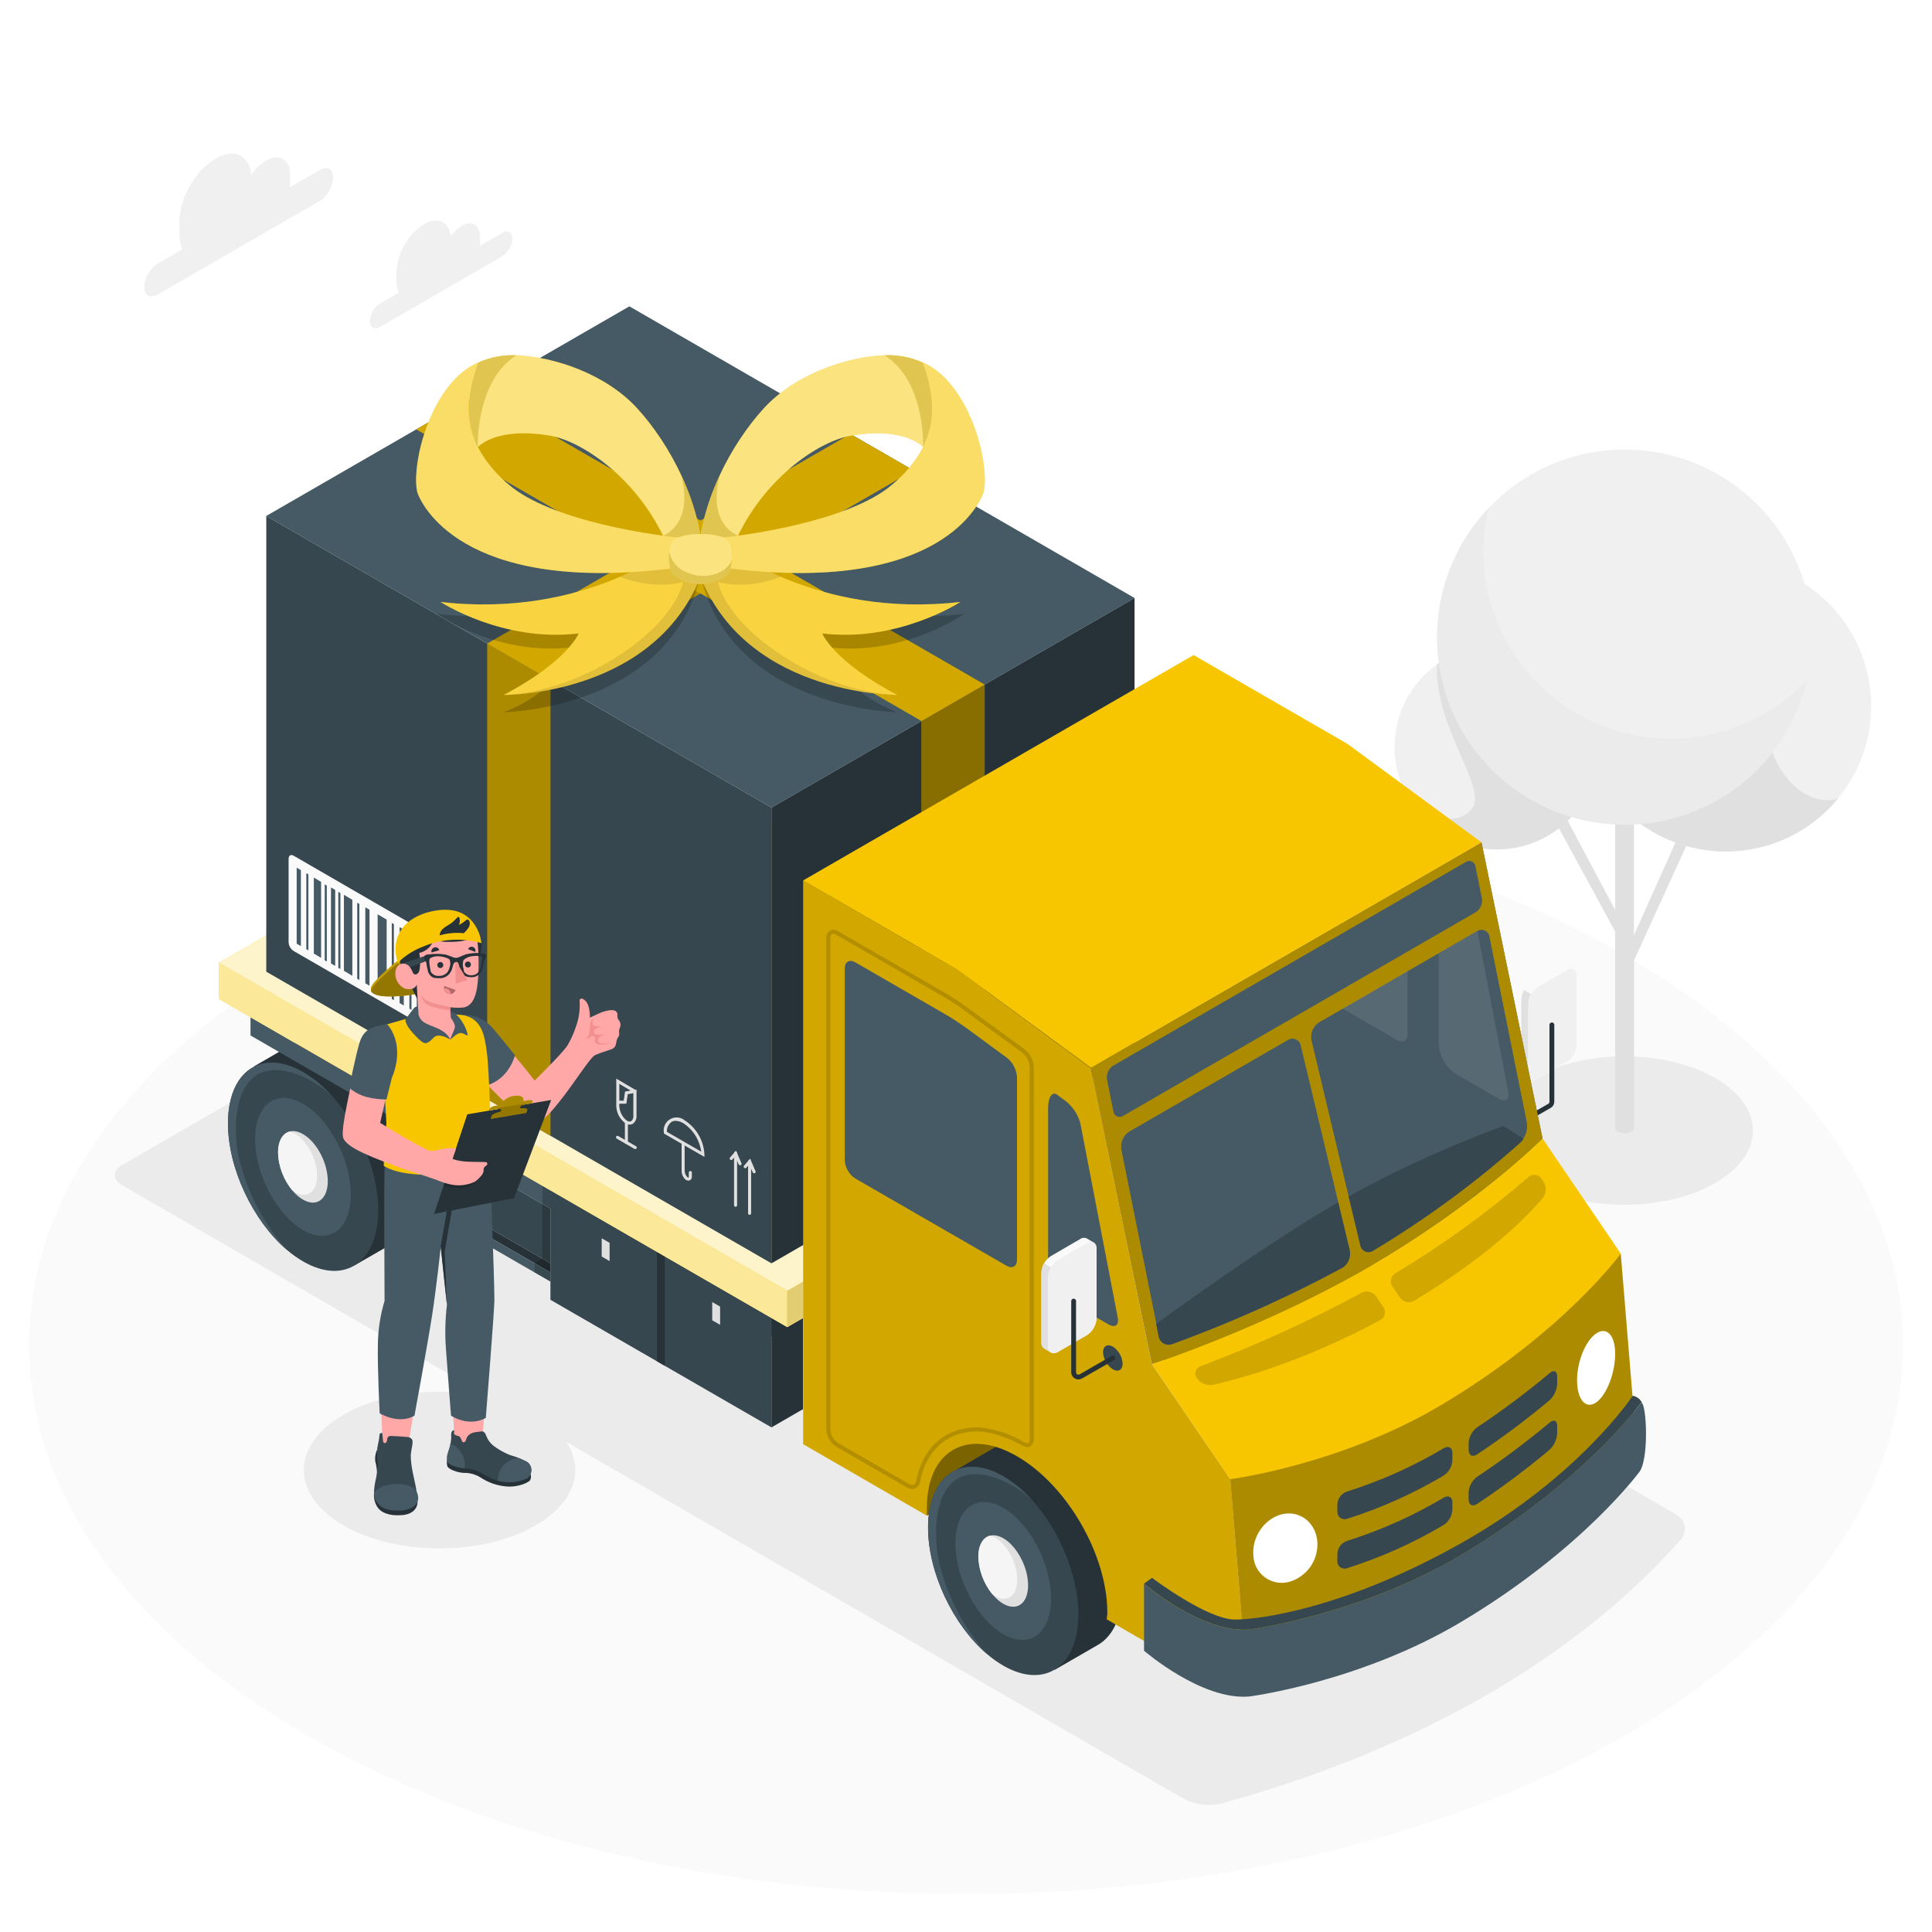 <svg width="500" height="500" viewBox="0 0 500 500" fill="none" xmlns="http://www.w3.org/2000/svg">
<g filter="url(#filter0_d_5560_203485)">
<path d="M250 486.18C383.929 486.18 492.5 422.604 492.5 344.18C492.5 265.755 383.929 202.18 250 202.18C116.071 202.18 7.5 265.755 7.5 344.18C7.5 422.604 116.071 486.18 250 486.18Z" fill="#FAFAFA"/>
<path d="M150 229.13L31.6 297.5C29.1 298.95 29.1 301.29 31.6 302.73L306.31 461.52C309.26 463.037 312.644 463.489 315.89 462.8C368.03 448.52 408.77 424.19 434.89 394.52C435.337 394.047 435.668 393.477 435.856 392.855C436.044 392.233 436.084 391.575 435.974 390.934C435.863 390.293 435.604 389.687 435.218 389.164C434.832 388.64 434.329 388.214 433.75 387.92L159.09 229.13C157.682 228.412 156.125 228.037 154.545 228.037C152.965 228.037 151.407 228.412 150 229.13Z" fill="#EBEBEB"/>
<path d="M113.749 396.73C133.151 396.73 148.879 387.65 148.879 376.45C148.879 365.25 133.151 356.17 113.749 356.17C94.347 356.17 78.619 365.25 78.619 376.45C78.619 387.65 94.347 396.73 113.749 396.73Z" fill="#EBEBEB"/>
<path d="M396.909 275C383.909 282.5 383.909 294.66 396.909 302.16C409.909 309.66 430.909 309.66 443.909 302.16C456.909 294.66 456.909 282.5 443.909 275C430.909 267.5 409.889 267.5 396.909 275Z" fill="#EBEBEB"/>
<path d="M438.001 211.42L435.381 210.09L422.871 238V204.49H418.001V231.49L405.251 207.54L402.761 209.09L418.001 237.09V287.91C418.019 288.126 418.096 288.334 418.223 288.51C418.349 288.686 418.522 288.824 418.721 288.91C419.257 289.187 419.852 289.331 420.456 289.331C421.059 289.331 421.654 289.187 422.191 288.91C422.387 288.822 422.557 288.683 422.682 288.507C422.807 288.331 422.882 288.125 422.901 287.91V244.5L438.001 211.42Z" fill="#E0E0E0"/>
<path d="M483.24 187.363C488.014 167.137 475.487 146.87 455.26 142.096C435.034 137.322 414.767 149.849 409.993 170.075C405.219 190.302 417.746 210.569 437.972 215.343C458.199 220.117 478.466 207.59 483.24 187.363Z" fill="#F0F0F0"/>
<path d="M458.431 169.11C463.281 153.82 468.431 147.84 465.171 145.98C458.937 142.454 451.826 140.78 444.673 141.155C437.521 141.53 430.624 143.939 424.793 148.098C418.962 152.257 414.439 157.993 411.755 164.634C409.071 171.275 408.339 178.543 409.643 185.586C410.947 192.628 414.234 199.152 419.118 204.391C424.001 209.631 430.278 213.367 437.212 215.162C444.146 216.958 451.448 216.737 458.26 214.526C465.073 212.315 471.113 208.205 475.671 202.68C464.521 205.94 452.141 188.93 458.431 169.11Z" fill="#E0E0E0"/>
<path d="M413.8 189.38C413.8 194.611 412.249 199.725 409.343 204.075C406.436 208.424 402.305 211.814 397.472 213.816C392.639 215.818 387.321 216.342 382.19 215.321C377.059 214.301 372.347 211.782 368.647 208.083C364.948 204.384 362.429 199.671 361.409 194.54C360.388 189.409 360.912 184.091 362.914 179.258C364.916 174.425 368.306 170.294 372.656 167.387C377.005 164.481 382.119 162.93 387.35 162.93C394.365 162.93 401.093 165.716 406.053 170.677C411.014 175.637 413.8 182.365 413.8 189.38Z" fill="#F0F0F0"/>
<path d="M387.35 162.93C381.799 162.928 376.389 164.677 371.89 167.93C371.17 184.09 384.89 199.85 381.06 205.14C377.23 210.43 367.78 207.19 364.49 202.69C366.823 206.7 370.17 210.026 374.194 212.334C378.219 214.642 382.78 215.851 387.419 215.84C392.058 215.828 396.613 214.596 400.626 212.268C404.639 209.94 407.969 206.598 410.282 202.576C412.595 198.554 413.809 193.995 413.803 189.355C413.797 184.716 412.571 180.16 410.248 176.144C407.924 172.128 404.586 168.794 400.567 166.477C396.548 164.159 391.99 162.939 387.35 162.94V162.93Z" fill="#E0E0E0"/>
<path d="M469 160.86C469.002 170.459 466.158 179.842 460.827 187.824C455.495 195.806 447.917 202.028 439.049 205.703C430.181 209.378 420.423 210.34 411.009 208.469C401.594 206.597 392.946 201.976 386.158 195.189C379.37 188.403 374.747 179.755 372.874 170.341C371 160.927 371.961 151.169 375.634 142.301C379.306 133.432 385.527 125.852 393.508 120.519C401.489 115.186 410.872 112.34 420.47 112.34C433.34 112.34 445.682 117.451 454.783 126.55C463.884 135.649 468.998 147.991 469 160.86Z" fill="#F0F0F0"/>
<path d="M467.66 172.001C465.961 179.237 462.622 185.987 457.9 191.729C453.179 197.47 447.201 202.05 440.429 205.115C433.656 208.18 426.27 209.647 418.841 209.405C411.411 209.162 404.136 207.216 397.578 203.715C391.02 200.215 385.354 195.255 381.018 189.218C376.681 183.18 373.789 176.227 372.566 168.895C371.343 161.563 371.82 154.048 373.962 146.929C376.104 139.811 379.853 133.28 384.92 127.841C388.29 124.221 388.5 124.071 385.18 127.571C384.336 131.204 383.906 134.921 383.9 138.651C383.895 148.363 386.806 157.853 392.255 165.892C397.705 173.932 405.442 180.15 414.465 183.743C423.489 187.336 433.383 188.137 442.866 186.044C452.35 183.95 460.988 179.058 467.66 172.001Z" fill="#EBEBEB"/>
<path d="M82.75 39.999L75 44.469C75.042 44.138 75.066 43.804 75.07 43.469V41.2C75.07 37.2 72.26 35.599 68.81 37.59C67.322 38.503 66.05 39.728 65.08 41.179C64.51 36.179 60.57 34.289 55.79 37.05C50.62 40.05 46.43 47.3 46.43 53.27V56.62C46.394 57.959 46.664 59.29 47.22 60.51L40.8 64.219C39.791 64.877 38.952 65.763 38.349 66.805C37.746 67.848 37.397 69.017 37.33 70.219C37.33 72.43 38.88 73.329 40.8 72.219L82.75 47.999C83.76 47.343 84.602 46.457 85.206 45.415C85.811 44.373 86.161 43.203 86.23 41.999C86.23 39.789 84.67 38.9 82.75 39.999Z" fill="#F0F0F0"/>
<path d="M130 56.27L124.16 59.639C124.192 59.384 124.208 59.127 124.21 58.87V57.18C124.21 54.18 122.09 52.94 119.48 54.45C118.362 55.143 117.404 56.067 116.67 57.16C116.24 53.37 113.27 51.96 109.67 54.04C107.614 55.382 105.903 57.19 104.675 59.316C103.447 61.442 102.736 63.828 102.6 66.279V68.809C102.577 69.822 102.782 70.827 103.2 71.749L98.35 74.55C97.588 75.047 96.954 75.718 96.498 76.507C96.043 77.295 95.78 78.18 95.731 79.09C95.731 80.76 96.9 81.439 98.35 80.6L130 62.319C130.764 61.823 131.399 61.153 131.855 60.364C132.31 59.575 132.572 58.689 132.62 57.779C132.59 56.109 131.42 55.43 130 56.27Z" fill="#F0F0F0"/>
<path d="M109.18 302.669C109.257 305.803 108.668 308.919 107.45 311.809C106.537 313.956 104.983 315.768 103 316.999L102.85 317.089L91.71 323.509L87.19 314.509L86.88 313.909C84.338 311.925 82.069 309.615 80.13 307.039C79.63 306.409 79.13 305.759 78.71 305.089C75.933 301.057 73.77 296.635 72.29 291.969C71.14 288.44 70.487 284.768 70.35 281.059L70.27 280.909L69.13 278.649L66.7 273.999L65.7 271.999L75.63 266.249L76.3 265.859L76.58 265.699C78.104 264.835 79.828 264.387 81.58 264.399C84.452 264.495 87.249 265.344 89.69 266.859C100.47 273.129 109.18 289.139 109.18 302.669Z" fill="#263238"/>
<path d="M59 286.738C59 298.408 65.48 311.918 74.15 319.388C75.474 320.533 76.9 321.554 78.41 322.438C89.16 328.658 97.88 322.708 97.87 309.168C97.87 298.948 92.87 287.298 85.87 279.548C85.87 279.548 85.87 279.548 85.81 279.488C83.68 277.104 81.198 275.061 78.45 273.428C67.66 267.268 59 273.208 59 286.738Z" fill="#37474F"/>
<path d="M78.4 281.638C71.57 277.688 66.02 281.798 66.02 290.828C66.02 299.858 71.57 310.368 78.4 314.318C85.231 318.268 90.79 314.148 90.79 305.128C90.79 296.108 85.24 285.588 78.4 281.638Z" fill="#455A64"/>
<path d="M59 286.738C59 298.408 65.48 311.918 74.15 319.388C68.129 312.569 63.889 304.365 61.81 295.508C60.16 287.708 60.81 276.508 67.48 273.678C74.15 270.848 83.02 276.808 85.81 279.528C83.68 277.144 81.198 275.101 78.45 273.468C67.66 267.268 59 273.208 59 286.738Z" fill="#455A64"/>
<path d="M78.4 289.499C74.85 287.449 71.981 289.579 71.981 294.269C71.981 298.959 74.85 304.409 78.4 306.459C81.951 308.509 84.831 306.369 84.831 301.689C84.831 297.009 82.001 291.549 78.4 289.499Z" fill="#E0E0E0"/>
<path d="M76.35 289.408C75.91 289.151 75.436 288.959 74.94 288.838C73.16 289.318 71.94 291.268 71.94 294.268C72.055 297.824 73.338 301.244 75.59 303.998C75.833 304.187 76.086 304.361 76.35 304.518C79.51 306.338 82.06 304.448 82.06 300.278C82.06 296.108 79.51 291.238 76.35 289.408Z" fill="#F5F5F5"/>
<path d="M64.83 259.258V263.978L203.74 344.178V339.458L64.83 259.258Z" fill="#455A64"/>
<path d="M107.7 288.74L100.11 284.35V310.14C100.11 311.53 101.11 312.09 102.28 311.39L108.28 307.94L107.71 307.6L107.7 288.74Z" fill="#F7C600"/>
<path opacity="0.7" d="M107.7 288.74L100.11 284.35V310.14C100.11 311.53 101.11 312.09 102.28 311.39L108.28 307.94L107.71 307.6L107.7 288.74Z" fill="white"/>
<path d="M107.7 288.738V302.888L142.45 322.948V308.798L107.7 288.738Z" fill="#37474F"/>
<path d="M142.45 322.949L107.7 302.889L105.68 304.089L142.45 325.289V322.949Z" fill="#263238"/>
<path d="M105.69 306.45V304.1L142.45 325.29V327.67L105.69 306.45Z" fill="#455A64"/>
<path d="M142.45 304.078V332.388L171.05 348.898V320.588L142.45 304.078Z" fill="#37474F"/>
<path d="M171.05 320.588V348.898L199.65 365.408V337.108L171.05 320.588Z" fill="#37474F"/>
<path d="M199.65 365.41L207.82 360.69V337.1L203.74 339.46L199.65 337.11V365.41Z" fill="#263238"/>
<path d="M170.021 348.298V319.998L172.061 321.178V349.478L170.021 348.298Z" fill="#263238"/>
<path d="M184.32 337.689V332.969L186.36 334.149L186.37 338.869L184.32 337.689Z" fill="#E0E0E0"/>
<path d="M155.72 321.189V316.469L157.76 317.639L157.77 322.369L155.72 321.189Z" fill="#E0E0E0"/>
<path opacity="0.2" d="M140.36 302.869V321.749L138.37 322.939V325.309L142.45 327.669V304.079L140.36 302.869Z" fill="black"/>
<path d="M56.66 254.548L203.74 339.458L203.75 330.058L56.66 245.148V254.548Z" fill="#F7C600"/>
<g opacity="0.6">
<path d="M56.66 254.548L203.74 339.458L203.75 330.058L56.66 245.148V254.548Z" fill="white"/>
</g>
<path d="M203.74 339.458L207.82 337.098V327.668L203.74 330.028V339.458Z" fill="#F7C600"/>
<g opacity="0.5">
<path d="M203.74 339.458L207.82 337.098V327.668L203.74 330.028V339.458Z" fill="white"/>
</g>
<g opacity="0.1">
<path d="M203.74 339.458L207.82 337.098V327.668L203.74 330.028V339.458Z" fill="black"/>
</g>
<path d="M158.8 186.139L56.66 245.149L203.74 330.029L305.88 271.059L158.8 186.139Z" fill="#F7C600"/>
<g opacity="0.8">
<path d="M158.8 186.139L56.66 245.149L203.74 330.029L305.88 271.059L158.8 186.139Z" fill="white"/>
</g>
<path d="M68.91 129.529L199.65 205.009L293.62 150.759L162.88 75.279L68.91 129.529Z" fill="#455A64"/>
<path d="M199.65 322.949V205.009L68.91 129.529V247.469L199.65 322.949Z" fill="#37474F"/>
<path d="M199.65 322.95L293.62 268.7V150.76L199.65 205.01V322.95Z" fill="#263238"/>
<path d="M161.91 286.738C161.171 286.221 160.566 285.534 160.145 284.736C159.725 283.938 159.5 283.051 159.49 282.148V275.148L164.41 278.038L164.73 277.978V278.448V284.728C164.765 285.14 164.692 285.554 164.516 285.928C164.34 286.302 164.069 286.623 163.73 286.858C163.494 286.988 163.23 287.057 162.96 287.058C162.589 287.041 162.228 286.931 161.91 286.738ZM162.46 279.178L162.1 281.638H160.28V282.148C160.294 282.909 160.481 283.657 160.828 284.335C161.175 285.012 161.671 285.602 162.28 286.058C162.432 286.167 162.61 286.234 162.796 286.253C162.982 286.273 163.169 286.243 163.34 286.168C163.55 285.997 163.713 285.775 163.812 285.523C163.912 285.27 163.946 284.997 163.91 284.728V278.908L162.46 279.178ZM161.76 278.498L163.21 278.238L160.28 276.508V280.848H161.42L161.76 278.498Z" fill="#E0E0E0"/>
<path d="M162.11 292.07C162.162 292.07 162.213 292.059 162.261 292.039C162.309 292.019 162.353 291.989 162.389 291.952C162.426 291.915 162.454 291.871 162.473 291.822C162.492 291.774 162.501 291.722 162.5 291.67V286.4C162.5 286.296 162.459 286.197 162.386 286.124C162.312 286.051 162.213 286.01 162.11 286.01C162.006 286.01 161.907 286.051 161.834 286.124C161.761 286.197 161.72 286.296 161.72 286.4V291.67C161.719 291.722 161.728 291.774 161.747 291.822C161.766 291.871 161.794 291.915 161.83 291.952C161.867 291.989 161.91 292.019 161.958 292.039C162.006 292.059 162.058 292.07 162.11 292.07Z" fill="#E0E0E0"/>
<path d="M164.4 293.389C164.47 293.39 164.538 293.372 164.598 293.337C164.658 293.301 164.707 293.25 164.74 293.189C164.767 293.145 164.785 293.095 164.792 293.044C164.8 292.992 164.797 292.94 164.784 292.89C164.771 292.839 164.748 292.792 164.716 292.751C164.685 292.71 164.645 292.675 164.6 292.649L160 289.999C159.957 289.971 159.908 289.952 159.857 289.944C159.806 289.936 159.754 289.939 159.704 289.952C159.654 289.965 159.608 289.988 159.567 290.021C159.527 290.053 159.494 290.093 159.47 290.139C159.443 290.184 159.426 290.233 159.418 290.284C159.411 290.336 159.413 290.388 159.427 290.439C159.44 290.489 159.463 290.536 159.494 290.577C159.526 290.619 159.565 290.653 159.61 290.679L164.2 293.329C164.261 293.365 164.33 293.385 164.4 293.389Z" fill="#E0E0E0"/>
<path d="M178.15 301.54C178.301 301.544 178.45 301.506 178.58 301.43C178.74 301.332 178.868 301.191 178.951 301.023C179.035 300.855 179.069 300.667 179.05 300.48V299.4C179.035 299.306 178.987 299.221 178.915 299.159C178.842 299.097 178.75 299.063 178.655 299.063C178.56 299.063 178.468 299.097 178.396 299.159C178.323 299.221 178.275 299.306 178.26 299.4V300.48C178.26 300.64 178.26 300.73 178.18 300.75C178.091 300.761 178.001 300.736 177.93 300.68C177.686 300.452 177.493 300.175 177.365 299.866C177.238 299.557 177.178 299.224 177.19 298.89V291.89C177.192 291.838 177.183 291.786 177.164 291.738C177.145 291.689 177.116 291.645 177.08 291.608C177.043 291.571 177 291.541 176.952 291.521C176.904 291.501 176.852 291.49 176.8 291.49C176.694 291.49 176.592 291.532 176.517 291.607C176.442 291.682 176.4 291.784 176.4 291.89V298.89C176.38 299.361 176.471 299.83 176.665 300.259C176.86 300.688 177.153 301.065 177.52 301.36C177.711 301.473 177.928 301.535 178.15 301.54Z" fill="#E0E0E0"/>
<path d="M171.811 289.349V289.119C171.69 288.443 171.781 287.747 172.071 287.124C172.36 286.502 172.835 285.984 173.429 285.641C174.024 285.298 174.709 285.146 175.393 285.206C176.077 285.267 176.725 285.537 177.251 285.979C178.722 286.937 179.946 288.229 180.823 289.749C181.701 291.27 182.207 292.976 182.301 294.729V295.409L171.811 289.349ZM173.811 286.349C173.406 286.639 173.082 287.027 172.869 287.476C172.656 287.926 172.56 288.422 172.59 288.919L181.471 294.049C181.275 292.562 180.761 291.135 179.964 289.865C179.166 288.595 178.104 287.511 176.851 286.689C176.249 286.314 175.559 286.104 174.851 286.079C174.493 286.072 174.139 286.154 173.821 286.319L173.811 286.349Z" fill="#E0E0E0"/>
<path d="M194.001 310.4C194.053 310.4 194.104 310.39 194.152 310.369C194.2 310.349 194.244 310.319 194.28 310.282C194.316 310.245 194.345 310.201 194.364 310.152C194.383 310.104 194.392 310.052 194.391 310V296.57C194.392 296.518 194.383 296.466 194.364 296.418C194.345 296.369 194.316 296.325 194.28 296.288C194.244 296.25 194.2 296.221 194.152 296.201C194.104 296.18 194.053 296.17 194.001 296.17C193.894 296.17 193.793 296.212 193.718 296.287C193.643 296.362 193.601 296.464 193.601 296.57V310C193.601 310.106 193.643 310.208 193.718 310.283C193.793 310.358 193.894 310.4 194.001 310.4Z" fill="#E0E0E0"/>
<path d="M195.171 299.629C195.223 299.64 195.278 299.64 195.331 299.629C195.378 299.609 195.421 299.579 195.457 299.541C195.493 299.504 195.521 299.46 195.54 299.411C195.558 299.363 195.567 299.311 195.566 299.259C195.564 299.208 195.552 299.157 195.531 299.109L194.131 295.859L192.561 297.679C192.493 297.759 192.46 297.862 192.468 297.966C192.477 298.07 192.526 298.167 192.606 298.234C192.685 298.302 192.788 298.335 192.892 298.327C192.996 298.318 193.093 298.269 193.161 298.189L193.901 297.329L194.811 299.419C194.845 299.485 194.896 299.539 194.96 299.577C195.024 299.614 195.097 299.632 195.171 299.629Z" fill="#E0E0E0"/>
<path d="M190.37 308.318C190.474 308.316 190.573 308.273 190.646 308.198C190.719 308.123 190.76 308.023 190.76 307.918V294.488C190.769 294.431 190.766 294.373 190.75 294.317C190.734 294.261 190.707 294.21 190.669 294.166C190.632 294.122 190.585 294.086 190.532 294.062C190.48 294.038 190.423 294.025 190.365 294.025C190.307 294.025 190.25 294.038 190.197 294.062C190.145 294.086 190.098 294.122 190.061 294.166C190.023 294.21 189.995 294.261 189.98 294.317C189.964 294.373 189.961 294.431 189.97 294.488V307.918C189.97 308.025 190.012 308.126 190.087 308.201C190.162 308.276 190.264 308.318 190.37 308.318Z" fill="#E0E0E0"/>
<path d="M191.52 297.549C191.573 297.559 191.627 297.559 191.68 297.549C191.727 297.529 191.77 297.499 191.806 297.461C191.842 297.424 191.87 297.38 191.889 297.331C191.908 297.283 191.916 297.231 191.915 297.179C191.913 297.128 191.901 297.076 191.88 297.029L190.48 293.779L188.91 295.589C188.855 295.67 188.832 295.768 188.845 295.865C188.858 295.962 188.906 296.051 188.98 296.115C189.054 296.178 189.148 296.213 189.246 296.212C189.343 296.211 189.437 296.175 189.51 296.109L190.25 295.249L191.16 297.339C191.194 297.405 191.246 297.459 191.309 297.496C191.373 297.534 191.446 297.552 191.52 297.549Z" fill="#E0E0E0"/>
<path d="M111.07 239.239V260.869C111.07 261.699 110.48 262.039 109.76 261.619L76 242.119C75.618 241.873 75.3 241.54 75.072 241.147C74.844 240.754 74.714 240.312 74.69 239.859V218.219C74.69 217.379 75.28 217.049 76 217.459L109.77 236.999C110.146 237.245 110.46 237.576 110.685 237.965C110.911 238.354 111.043 238.79 111.07 239.239Z" fill="#FAFAFA"/>
<path d="M76.78 220.559L77.87 221.189V240.849L76.78 240.219V220.559Z" fill="#455A64"/>
<path d="M81.22 223.119L83.1 224.229V243.889L81.22 242.789V223.119Z" fill="#455A64"/>
<path d="M85.66 225.68L86.75 226.31V245.98L85.66 245.35V225.68Z" fill="#455A64"/>
<path d="M89.01 227.58L91.19 228.88V248.54L89.01 247.25V227.58Z" fill="#455A64"/>
<path d="M94.54 230.809L95.63 231.439V251.099L94.54 250.469V230.809Z" fill="#455A64"/>
<path d="M97.731 232.609L100.07 233.999V253.659L97.731 252.279V232.609Z" fill="#455A64"/>
<path d="M103.42 235.93L104.51 236.56L104.5 256.23L103.42 255.59V235.93Z" fill="#455A64"/>
<path d="M105.95 237.369L106.49 237.689V257.349L105.95 257.039V237.369Z" fill="#455A64"/>
<path d="M101.391 234.859L101.941 235.169V254.839L101.391 254.519V234.859Z" fill="#455A64"/>
<path d="M92.45 229.619L93 229.939V249.599L92.45 249.289V229.619Z" fill="#455A64"/>
<path d="M87.55 226.809L88.1 227.129V246.789L87.55 246.479V226.809Z" fill="#455A64"/>
<path d="M84.04 224.869L84.58 225.189V244.849L84.03 244.529L84.04 224.869Z" fill="#455A64"/>
<path d="M79.27 221.969L79.811 222.289V241.949L79.27 241.639V221.969Z" fill="#455A64"/>
<path d="M107.861 238.49L108.941 239.12V258.79L107.851 258.16L107.861 238.49Z" fill="#455A64"/>
<path d="M142.45 289.931V171.991L126.11 162.551V280.491L142.45 289.931Z" fill="#F7C600"/>
<g opacity="0.3">
<path d="M142.45 289.931V171.991L126.11 162.551V280.491L142.45 289.931Z" fill="black"/>
</g>
<path d="M238.48 300.54V182.6L254.82 173.16V291.1L238.48 300.54Z" fill="#F7C600"/>
<g opacity="0.45">
<path d="M238.48 300.54V182.6L254.82 173.16V291.1L238.48 300.54Z" fill="black"/>
</g>
<path d="M126.11 162.551L220.08 108.301L236.42 117.731L142.45 171.991L126.11 162.551Z" fill="#F7C600"/>
<g opacity="0.15">
<path d="M126.11 162.551L220.08 108.301L236.42 117.731L142.45 171.991L126.11 162.551Z" fill="black"/>
</g>
<g opacity="0.15">
<path d="M161.95 141.861L178.37 151.251L181.27 149.581L164.93 140.141L161.95 141.861Z" fill="black"/>
</g>
<path d="M254.82 173.159L124.06 97.689L107.72 107.119L238.48 182.599L254.82 173.159Z" fill="#F7C600"/>
<g opacity="0.15">
<path d="M254.82 173.159L124.06 97.689L107.72 107.119L238.48 182.599L254.82 173.159Z" fill="black"/>
</g>
<path opacity="0.2" d="M188.441 139C188.441 139 211.641 159.26 249.531 154.87C249.531 154.87 234.071 165.87 214.381 163.52C214.381 163.52 216.861 174.42 232.191 180.32C232.191 180.32 188.681 179.68 181.061 143.95L188.441 139Z" fill="black"/>
<path d="M187.47 136.91C187.47 136.91 210.67 156.17 248.56 151.78C248.56 151.78 232.48 162.31 212.79 159.93C212.79 159.93 215.61 167.11 232.19 175.86C232.19 175.86 190.78 176.23 180.08 141.86L187.47 136.91Z" fill="#F7C600"/>
<path opacity="0.25" d="M187.47 136.91C187.47 136.91 210.67 156.17 248.56 151.78C248.56 151.78 232.48 162.31 212.79 159.93C212.79 159.93 215.61 167.11 232.19 175.86C232.19 175.86 190.78 176.23 180.08 141.86L187.47 136.91Z" fill="white"/>
<path opacity="0.1" d="M185.84 146.621C194 148.791 202.09 145.271 202.09 145.271L200.57 144.601L200.34 144.491L198.99 143.861L198.69 143.711L197.46 143.101L197.15 142.951L196.03 142.361L195.72 142.191L194.72 141.631C194.627 141.572 194.53 141.518 194.43 141.471L193.49 140.921L193.23 140.771L192.37 140.251L192.13 140.101L191.36 139.631L191.14 139.481L190.47 139.041L190.27 138.911L189.69 138.521L189.51 138.401L189.03 138.061L188.87 137.951L188.48 137.661L188.35 137.561L188.05 137.351L187.92 137.241L187.75 137.111L187.63 137.011H187.56L187.5 136.961L185.08 138.581L180.08 141.901C190.78 176.281 232.18 175.901 232.19 175.901C210.88 174.871 188.5 158.701 185.84 146.621Z" fill="black"/>
<path d="M238.91 111.71C238.91 111.71 234.3 106.33 220.17 108.76C211.64 110.23 197.17 120.17 190.01 136.76C189.1 138.86 187.07 139.56 186.01 140.97C185.759 141.287 185.485 141.584 185.19 141.86H180.72C180.72 126.4 189.39 110.79 197.6 101.76C205.81 92.73 219.31 88.31 228.95 87.94C232.367 87.786 235.773 88.441 238.89 89.85C241.49 97.19 242.57 104.44 238.91 111.71Z" fill="#F7C600"/>
<path opacity="0.5" d="M238.91 111.71C238.91 111.71 234.3 106.33 220.17 108.76C211.64 110.23 197.17 120.17 190.01 136.76C189.1 138.86 187.07 139.56 186.01 140.97C185.759 141.287 185.485 141.584 185.19 141.86H180.72C180.72 126.4 189.39 110.79 197.6 101.76C205.81 92.73 219.31 88.31 228.95 87.94C232.367 87.786 235.773 88.441 238.89 89.85C241.49 97.19 242.57 104.44 238.91 111.71Z" fill="white"/>
<path opacity="0.3" d="M191 134.639C191 134.639 182.95 131.919 186.27 119.029C182.799 126.151 180.909 133.939 180.73 141.859H185.2C185.496 141.583 185.77 141.286 186.02 140.969C187.11 139.559 189.14 138.859 190.02 136.759C190.31 135.999 190.65 135.329 191 134.639Z" fill="#F7C600"/>
<path opacity="0.1" d="M191 134.639C191 134.639 182.95 131.919 186.27 119.029C182.799 126.151 180.909 133.939 180.73 141.859H185.2C185.496 141.583 185.77 141.286 186.02 140.969C187.11 139.559 189.14 138.859 190.02 136.759C190.31 135.999 190.65 135.329 191 134.639Z" fill="black"/>
<path opacity="0.3" d="M238.91 111.71C238.91 111.71 239.62 94.71 228.91 87.94C232.328 87.786 235.733 88.441 238.85 89.85C241.49 97.19 242.57 104.44 238.91 111.71Z" fill="#F7C600"/>
<path opacity="0.1" d="M238.91 111.71C238.91 111.71 239.62 94.71 228.91 87.94C232.328 87.786 235.733 88.441 238.85 89.85C241.49 97.19 242.57 104.44 238.91 111.71Z" fill="black"/>
<path d="M230.66 121.62C234.05 118.902 236.856 115.528 238.91 111.7C242.58 104.43 241.49 97.18 238.91 89.84C247.2 93.51 252.15 104.28 254.04 112.96C255.04 117.82 255.16 122.06 254.34 124.01C252.02 129.48 238.4 151.59 180.12 141.85L180.19 135.73C194.73 134.85 220.22 130.41 230.66 121.62Z" fill="#F7C600"/>
<path opacity="0.4" d="M230.66 121.62C234.05 118.902 236.856 115.528 238.91 111.7C242.58 104.43 241.49 97.18 238.91 89.84C247.2 93.51 252.15 104.28 254.04 112.96C255.04 117.82 255.16 122.06 254.34 124.01C252.02 129.48 238.4 151.59 180.12 141.85L180.19 135.73C194.73 134.85 220.22 130.41 230.66 121.62Z" fill="white"/>
<path opacity="0.2" d="M174.13 139C174.13 139 150.93 159.26 113.04 154.87C113.04 154.87 128.5 165.87 148.19 163.52C148.19 163.52 145.71 174.42 130.38 180.32C130.38 180.32 173.89 179.68 181.51 143.95L174.13 139Z" fill="black"/>
<path d="M175.1 136.91C175.1 136.91 151.9 156.17 114 151.78C114 151.78 130.08 162.31 149.77 159.93C149.77 159.93 146.95 167.11 130.37 175.86C130.37 175.86 171.78 176.23 182.48 141.86L175.1 136.91Z" fill="#F7C600"/>
<path opacity="0.25" d="M175.1 136.91C175.1 136.91 151.9 156.17 114 151.78C114 151.78 130.08 162.31 149.77 159.93C149.77 159.93 146.95 167.11 130.37 175.86C130.37 175.86 171.78 176.23 182.48 141.86L175.1 136.91Z" fill="white"/>
<path opacity="0.1" d="M176.74 146.621C168.57 148.791 160.48 145.271 160.48 145.271L162 144.601L162.23 144.491L163.58 143.861L163.88 143.711L165.11 143.101L165.42 142.951L166.55 142.361L166.85 142.191L167.85 141.631L168.14 141.471L169.08 140.921L169.34 140.771L170.2 140.251L170.44 140.101L171.21 139.631L171.43 139.481L172.1 139.041L172.3 138.911L172.88 138.521L173.06 138.401L173.55 138.061L173.7 137.951L174.09 137.661L174.22 137.561L174.52 137.351L174.65 137.241L174.82 137.111L174.94 137.011H175.01L175.07 136.961L177.49 138.581L182.49 141.901C171.79 176.281 130.39 175.901 130.38 175.901C151.69 174.871 174.07 158.701 176.74 146.621Z" fill="black"/>
<path d="M123.67 111.71C123.67 111.71 128.27 106.33 142.4 108.76C150.93 110.23 165.4 120.17 172.57 136.76C173.47 138.86 175.5 139.56 176.57 140.97C176.821 141.287 177.095 141.584 177.39 141.86H181.86C181.86 126.4 173.19 110.79 164.98 101.76C156.77 92.73 143.27 88.31 133.63 87.94C130.213 87.786 126.807 88.441 123.69 89.85C121.08 97.19 120 104.44 123.67 111.71Z" fill="#F7C600"/>
<path opacity="0.5" d="M123.67 111.71C123.67 111.71 128.27 106.33 142.4 108.76C150.93 110.23 165.4 120.17 172.57 136.76C173.47 138.86 175.5 139.56 176.57 140.97C176.821 141.287 177.095 141.584 177.39 141.86H181.86C181.86 126.4 173.19 110.79 164.98 101.76C156.77 92.73 143.27 88.31 133.63 87.94C130.213 87.786 126.807 88.441 123.69 89.85C121.08 97.19 120 104.44 123.67 111.71Z" fill="white"/>
<path opacity="0.3" d="M171.59 134.639C171.59 134.639 179.59 131.919 176.32 119.029C179.791 126.151 181.681 133.939 181.86 141.859H177.39C177.095 141.583 176.821 141.286 176.57 140.969C175.48 139.559 173.45 138.859 172.57 136.759C172.26 135.999 171.92 135.329 171.59 134.639Z" fill="#F7C600"/>
<path opacity="0.1" d="M171.59 134.639C171.59 134.639 179.59 131.919 176.32 119.029C179.791 126.151 181.681 133.939 181.86 141.859H177.39C177.095 141.583 176.821 141.286 176.57 140.969C175.48 139.559 173.45 138.859 172.57 136.759C172.26 135.999 171.92 135.329 171.59 134.639Z" fill="black"/>
<path opacity="0.3" d="M123.671 111.71C123.671 111.71 122.951 94.71 133.671 87.94C130.253 87.786 126.848 88.441 123.731 89.85C121.081 97.19 120.001 104.44 123.671 111.71Z" fill="#F7C600"/>
<path opacity="0.1" d="M123.671 111.71C123.671 111.71 122.951 94.71 133.671 87.94C130.253 87.786 126.848 88.441 123.731 89.85C121.081 97.19 120.001 104.44 123.671 111.71Z" fill="black"/>
<path d="M131.91 121.62C128.52 118.902 125.714 115.528 123.66 111.7C119.99 104.43 121.08 97.18 123.66 89.84C115.36 93.51 110.41 104.28 108.53 112.96C107.53 117.82 107.4 122.06 108.22 124.01C110.54 129.48 124.16 151.59 182.44 141.85L182.38 135.73C167.84 134.85 142.35 130.41 131.91 121.62Z" fill="#F7C600"/>
<path opacity="0.4" d="M131.91 121.62C128.52 118.902 125.714 115.528 123.66 111.7C119.99 104.43 121.08 97.18 123.66 89.84C115.36 93.51 110.41 104.28 108.53 112.96C107.53 117.82 107.4 122.06 108.22 124.01C110.54 129.48 124.16 151.59 182.44 141.85L182.38 135.73C167.84 134.85 142.35 130.41 131.91 121.62Z" fill="white"/>
<path d="M189.26 137.82C189.197 137.23 188.979 136.668 188.628 136.19C188.276 135.712 187.804 135.336 187.26 135.1C185.337 134.419 183.298 134.124 181.26 134.23C179.153 134.128 177.047 134.468 175.08 135.23C174.579 135.477 174.15 135.846 173.831 136.305C173.513 136.763 173.316 137.295 173.26 137.85C173.05 139.69 172.92 142.79 174.13 144.54C176.116 146.247 178.662 147.162 181.28 147.11C183.887 147.168 186.422 146.252 188.39 144.54C189.59 142.75 189.47 139.66 189.26 137.82Z" fill="#F7C600"/>
<path opacity="0.5" d="M189.26 137.82C189.197 137.23 188.979 136.668 188.628 136.19C188.276 135.712 187.804 135.336 187.26 135.1C185.337 134.419 183.298 134.124 181.26 134.23C179.153 134.128 177.047 134.468 175.08 135.23C174.579 135.477 174.15 135.846 173.831 136.305C173.513 136.763 173.316 137.295 173.26 137.85C173.05 139.69 172.92 142.79 174.13 144.54C176.116 146.247 178.662 147.162 181.28 147.11C183.887 147.168 186.422 146.252 188.39 144.54C189.59 142.75 189.47 139.66 189.26 137.82Z" fill="white"/>
<path opacity="0.3" d="M189.38 140.709C189.38 141.429 188.58 142.579 187.02 143.709C185.706 144.469 184.236 144.92 182.722 145.028C181.207 145.135 179.688 144.896 178.28 144.329C176.992 143.953 175.833 143.226 174.933 142.231C174.032 141.235 173.426 140.009 173.18 138.689C173.04 140.529 173.09 143.019 174.13 144.529C176.116 146.236 178.662 147.151 181.28 147.099C183.887 147.157 186.422 146.241 188.39 144.529C189.058 143.368 189.4 142.049 189.38 140.709Z" fill="#F7C600"/>
<path opacity="0.1" d="M189.38 140.709C189.38 141.429 188.58 142.579 187.02 143.709C185.706 144.469 184.236 144.92 182.722 145.028C181.207 145.135 179.688 144.896 178.28 144.329C176.992 143.953 175.833 143.226 174.933 142.231C174.032 141.235 173.426 140.009 173.18 138.689C173.04 140.529 173.09 143.019 174.13 144.529C176.116 146.236 178.662 147.151 181.28 147.099C183.887 147.157 186.422 146.241 188.39 144.529C189.058 143.368 189.4 142.049 189.38 140.709Z" fill="black"/>
<path d="M396.2 250.369L403.72 245.999C403.972 245.816 404.267 245.704 404.577 245.674C404.886 245.644 405.198 245.698 405.48 245.829C405.92 246.089 406.81 246.629 407.25 246.829C407.506 247.007 407.71 247.25 407.84 247.533C407.971 247.816 408.022 248.129 407.99 248.439V266.499C407.944 267.358 407.695 268.193 407.264 268.937C406.833 269.681 406.232 270.312 405.51 270.779L398 275.199C397.75 275.381 397.457 275.494 397.149 275.525C396.842 275.557 396.532 275.506 396.25 275.379C395.8 275.119 394.91 274.569 394.46 274.319C394.206 274.14 394.005 273.896 393.877 273.613C393.749 273.33 393.698 273.018 393.73 272.709V254.649C393.776 253.792 394.023 252.957 394.452 252.213C394.881 251.469 395.48 250.838 396.2 250.369Z" fill="#FAFAFA"/>
<path d="M393.72 254.649V272.709C393.687 273.018 393.737 273.33 393.865 273.613C393.994 273.897 394.196 274.14 394.45 274.319C394.89 274.559 395.56 274.989 396.19 275.319C395.956 275.134 395.773 274.893 395.656 274.619C395.539 274.345 395.492 274.046 395.52 273.749V255.709C395.547 254.85 395.795 254.013 396.24 253.279L394.45 252.219C394.002 252.953 393.75 253.789 393.72 254.649Z" fill="#E0E0E0"/>
<path d="M405.51 270.829L398 275.199C396.63 275.989 395.53 275.349 395.53 273.779V255.709C395.576 254.852 395.824 254.017 396.253 253.274C396.683 252.53 397.281 251.898 398 251.429L405.52 247.059C406.89 246.269 408 246.909 408 248.489V266.549C407.953 267.408 407.702 268.244 407.269 268.988C406.837 269.732 406.234 270.363 405.51 270.829Z" fill="#F0F0F0"/>
<path d="M395.76 285.839C395.65 285.836 395.543 285.805 395.448 285.749C395.354 285.693 395.275 285.614 395.22 285.519C395.179 285.448 395.153 285.37 395.142 285.288C395.131 285.207 395.137 285.125 395.158 285.046C395.18 284.967 395.216 284.893 395.267 284.828C395.317 284.763 395.379 284.709 395.45 284.669L400.69 281.669C400.785 281.614 400.864 281.535 400.918 281.44C400.972 281.346 401.001 281.238 401 281.129V261.319C400.989 261.23 400.997 261.14 401.023 261.054C401.049 260.969 401.094 260.89 401.153 260.823C401.212 260.756 401.285 260.702 401.366 260.665C401.448 260.628 401.536 260.609 401.625 260.609C401.715 260.609 401.803 260.628 401.885 260.665C401.966 260.702 402.039 260.756 402.098 260.823C402.157 260.89 402.201 260.969 402.228 261.054C402.254 261.14 402.262 261.23 402.25 261.319V281.099C402.25 281.429 402.163 281.753 401.998 282.039C401.833 282.325 401.596 282.563 401.31 282.729L396.07 285.729C395.98 285.794 395.872 285.832 395.76 285.839Z" fill="#263238"/>
<path d="M239.84 388.24L261.09 378.42C261.09 378.42 259.43 358.42 245.4 363.21C231.37 368 239.84 388.24 239.84 388.24Z" fill="#F7C600"/>
<g opacity="0.5">
<path d="M239.84 388.24L261.09 378.42C261.09 378.42 259.43 358.42 245.4 363.21C231.37 368 239.84 388.24 239.84 388.24Z" fill="black"/>
</g>
<path d="M251.53 385.739L247 376.659L257.88 370.359C261.35 368.359 265.95 368.599 271.01 371.519C281.76 377.729 290.47 393.729 290.47 407.269C290.47 414.349 288.08 419.359 284.26 421.629L284.1 421.719L272.95 428.159L268.12 418.579C258.93 411.599 251.88 397.819 251.53 385.739Z" fill="#263238"/>
<path d="M240.18 391.33C240.18 403 246.66 416.51 255.34 423.98C256.668 425.129 258.097 426.157 259.61 427.05C270.36 433.25 279.08 427.31 279.07 413.77C279.07 403.55 274.07 391.9 267.07 384.15L267.01 384.09C264.883 381.703 262.4 379.659 259.65 378.03C248.89 371.86 240.18 377.8 240.18 391.33Z" fill="#37474F"/>
<path d="M259.64 386.23C252.8 382.23 247.26 386.39 247.26 395.42C247.26 404.45 252.8 414.96 259.64 418.91C266.48 422.86 272.02 418.74 272.02 409.72C272.02 400.7 266.48 390.18 259.64 386.23Z" fill="#455A64"/>
<path d="M259.64 394.089C256.09 392.089 253.22 394.169 253.22 398.859C253.22 403.549 256.09 408.999 259.64 411.049C263.19 413.099 266.07 410.959 266.07 406.279C266.07 401.599 263.19 396.139 259.64 394.089Z" fill="#E0E0E0"/>
<path d="M257.59 394C257.149 393.744 256.674 393.552 256.18 393.43C254.4 393.91 253.18 395.86 253.18 398.86C253.293 402.395 254.557 405.798 256.78 408.55C257.027 408.737 257.284 408.91 257.55 409.07C260.71 410.89 263.26 409 263.26 404.83C263.26 400.66 260.75 395.82 257.59 394Z" fill="#F5F5F5"/>
<path d="M240.18 391.33C240.18 403 246.66 416.51 255.34 423.98C249.318 417.161 245.079 408.957 243 400.1C241.35 392.3 242 381.1 248.67 378.27C255.34 375.44 264.21 381.4 267 384.12C264.873 381.733 262.39 379.689 259.64 378.06C248.89 371.86 240.18 377.8 240.18 391.33Z" fill="#455A64"/>
<path d="M315.32 431.789L296.07 420.669L293.54 419.209L288.69 416.389L286.39 415.049C286.472 414.832 286.506 414.6 286.49 414.369C286.57 414.018 286.6 413.658 286.58 413.299C286.58 398.409 276.13 380.299 263.17 372.859C261.954 372.153 260.687 371.538 259.38 371.019C258.81 370.799 258.27 370.609 257.73 370.449C247.49 367.349 239.86 373.569 239.86 386.309V388.239L207.86 369.749V223.879L247.63 246.879L282.35 272.449L298.09 348.999L310.3 366.939L310.95 367.889L318.41 378.829L320.83 408.599L321.43 415.109L321.69 417.789L322.29 424.229L322.57 427.229C322.645 428.11 322.476 428.995 322.082 429.786C321.687 430.578 321.082 431.246 320.334 431.716C319.585 432.187 318.722 432.443 317.837 432.456C316.953 432.469 316.082 432.238 315.32 431.789Z" fill="#F7C600"/>
<g opacity="0.15">
<path d="M315.32 431.789L296.07 420.669L293.54 419.209L288.69 416.389L286.39 415.049C286.472 414.832 286.506 414.6 286.49 414.369C286.57 414.018 286.6 413.658 286.58 413.299C286.58 398.409 276.13 380.299 263.17 372.859C261.954 372.153 260.687 371.538 259.38 371.019C258.81 370.799 258.27 370.609 257.73 370.449C247.49 367.349 239.86 373.569 239.86 386.309V388.239L207.86 369.749V223.879L247.63 246.879L282.35 272.449L298.09 348.999L310.3 366.939L310.95 367.889L318.41 378.829L320.83 408.599L321.43 415.109L321.69 417.789L322.29 424.229L322.57 427.229C322.645 428.11 322.476 428.995 322.082 429.786C321.687 430.578 321.082 431.246 320.334 431.716C319.585 432.187 318.722 432.443 317.837 432.456C316.953 432.469 316.082 432.238 315.32 431.789Z" fill="black"/>
</g>
<path d="M263.2 274.809V321.999C263.2 323.739 261.99 324.439 260.49 323.569L221.35 300.999C220.558 300.484 219.898 299.789 219.426 298.97C218.953 298.152 218.68 297.233 218.63 296.289V246.619C218.63 244.889 219.84 244.189 221.35 245.049L244.88 258.639C246.38 259.509 248.73 261.039 250.12 262.069L260.67 269.819C261.415 270.43 262.024 271.189 262.46 272.048C262.896 272.907 263.148 273.847 263.2 274.809Z" fill="#455A64"/>
<path d="M275.78 332.359C274.461 331.501 273.364 330.343 272.577 328.981C271.79 327.619 271.335 326.09 271.25 324.519V282.789C271.25 279.899 272.32 278.359 273.64 279.349L276.03 281.139C277.809 282.626 279.07 284.639 279.63 286.889L289.27 336.989C289.66 338.989 288.56 339.739 286.83 338.729L275.78 332.359Z" fill="#455A64"/>
<g opacity="0.15">
<path d="M265.19 267.57L249.38 256.05C248.2 255.19 246.21 253.89 244.95 253.17L216.9 237C216.594 236.783 216.236 236.653 215.862 236.625C215.488 236.597 215.114 236.671 214.78 236.84C214.467 237.047 214.216 237.335 214.053 237.673C213.889 238.01 213.819 238.386 213.85 238.76V366C213.891 366.879 214.142 367.735 214.582 368.497C215.023 369.259 215.639 369.905 216.38 370.38L234.79 381C235.174 381.241 235.616 381.372 236.07 381.38C236.346 381.384 236.619 381.326 236.87 381.21C237.208 381.052 237.496 380.802 237.7 380.49C237.923 380.151 238.073 379.77 238.14 379.37C238.8 376.01 240.84 369.99 247.14 367.46C250.443 366.246 254.051 366.141 257.42 367.16C259.193 367.629 260.915 368.276 262.56 369.09C263.28 369.44 263.94 369.79 264.56 370.09C264.863 370.309 265.22 370.443 265.593 370.478C265.965 370.513 266.341 370.448 266.68 370.29C266.888 370.162 267.062 369.987 267.19 369.78C267.438 369.371 267.56 368.898 267.54 368.42V272.15C267.495 271.263 267.262 270.396 266.857 269.607C266.452 268.817 265.884 268.123 265.19 267.57ZM265.94 369.45C265.693 369.48 265.443 369.427 265.23 369.3L265.06 369.22C262.394 367.656 259.498 366.522 256.48 365.86C253.25 365.101 249.867 365.316 246.76 366.48C240.7 368.92 238.33 374.3 237.41 377.96C237.29 378.39 237.2 378.77 237.13 379.15C237.109 379.373 237.036 379.588 236.916 379.777C236.796 379.967 236.633 380.125 236.44 380.24C236.253 380.304 236.054 380.322 235.859 380.292C235.664 380.263 235.479 380.186 235.32 380.07L216.9 369.46C216.321 369.075 215.838 368.562 215.491 367.96C215.144 367.358 214.942 366.683 214.9 365.99V238.74C214.88 238.553 214.906 238.364 214.975 238.19C215.045 238.016 215.157 237.861 215.3 237.74C215.404 237.684 215.521 237.656 215.64 237.66C215.903 237.674 216.158 237.757 216.38 237.9L244.43 254.1C245.67 254.81 247.61 256.1 248.76 256.91L264.58 268.44C265.136 268.897 265.592 269.465 265.918 270.107C266.245 270.748 266.436 271.451 266.48 272.17V368.46C266.511 368.641 266.496 368.828 266.436 369.003C266.377 369.177 266.275 369.334 266.14 369.46C266.087 369.487 266.029 369.504 265.97 369.51L265.94 369.45Z" fill="black"/>
</g>
<path d="M423.19 365.869C423.19 365.869 408.68 385.929 377.03 404.869C350.76 420.569 322.13 424.239 322.13 424.239L318.39 378.819L419.45 320.459L423.19 365.869Z" fill="#F7C600"/>
<g opacity="0.3">
<path d="M423.19 365.869C423.19 365.869 408.68 385.929 377.03 404.869C350.76 420.569 322.13 424.239 322.13 424.239L318.39 378.819L419.45 320.459L423.19 365.869Z" fill="black"/>
</g>
<path d="M419.45 320.438C419.45 320.438 404.94 340.508 373.29 359.438C347.02 375.138 318.39 378.808 318.39 378.808L298.13 348.998L399.21 290.648L419.45 320.438Z" fill="#F7C600"/>
<path d="M425 359.178C424.82 358.988 424.66 359.019 424.47 359.339C424.47 359.339 409.96 379.399 378.3 398.339C352 413.999 323.39 417.699 323.39 417.699C311.11 418.819 296.07 405.849 296.07 405.849L298.14 404.339C298.14 404.339 312.4 415.139 319.65 415.139C325.9 415.139 348.24 412.299 378.55 395.139C408.86 377.979 422.55 357.229 422.55 357.229C423.092 357.315 423.603 357.539 424.032 357.881C424.461 358.223 424.795 358.67 425 359.178Z" fill="#37474F"/>
<path d="M424.46 359.339C424.46 359.339 409.94 379.399 378.29 398.339C352.03 414.039 323.39 417.709 323.39 417.709C311.11 418.829 296.07 405.879 296.07 405.879V423.199C296.07 423.199 311.07 436.199 323.39 435.039C323.39 435.039 352.03 431.359 378.29 415.669C409.94 396.749 424.46 376.669 424.46 376.669C427 372.379 425.92 356.769 424.46 359.339Z" fill="#455A64"/>
<path d="M331.77 387.889C336.29 386.819 340.38 389.889 340.9 394.719C341.132 397.091 340.515 399.469 339.158 401.428C337.801 403.388 335.792 404.802 333.49 405.419C332.431 405.684 331.326 405.71 330.256 405.495C329.186 405.28 328.178 404.829 327.304 404.174C326.43 403.52 325.714 402.679 325.206 401.713C324.698 400.747 324.413 399.679 324.37 398.589C323.94 393.749 327.25 388.999 331.77 387.889Z" fill="white"/>
<path d="M412.19 341.86C409.44 344.6 407.68 350.47 408.25 354.98C408.82 359.49 411.4 360.91 414 358.15C416.6 355.39 418.36 349.52 417.94 345.03C417.52 340.54 414.93 339.12 412.19 341.86Z" fill="white"/>
<path d="M348.63 382C357.37 379.248 365.759 375.49 373.63 370.8C374.88 370.07 375.88 370.64 375.88 372.08V373.91C375.844 374.699 375.621 375.469 375.23 376.156C374.839 376.842 374.291 377.426 373.63 377.86C365.759 382.55 357.37 386.308 348.63 389.06C348.336 389.171 348.018 389.205 347.706 389.16C347.395 389.115 347.1 388.992 346.849 388.802C346.597 388.613 346.398 388.363 346.269 388.076C346.14 387.789 346.085 387.474 346.11 387.16V385.33C346.142 384.585 346.4 383.867 346.851 383.272C347.301 382.677 347.922 382.233 348.63 382Z" fill="#37474F"/>
<path d="M403 352.26V354.09C402.914 355.731 402.198 357.275 401 358.4C395.019 363.408 388.766 368.082 382.27 372.4C381.07 373.19 380.08 372.65 380.08 371.21V369.4C380.133 368.614 380.357 367.85 380.735 367.159C381.113 366.468 381.637 365.868 382.27 365.4C388.765 361.079 395.017 356.406 401 351.4C402.14 350.41 403 350.82 403 352.26Z" fill="#37474F"/>
<path d="M348.63 394.779C357.369 392.031 365.758 388.275 373.63 383.589C374.88 382.859 375.88 383.419 375.88 384.869V386.699C375.839 387.487 375.614 388.255 375.223 388.941C374.833 389.627 374.287 390.212 373.63 390.649C365.756 395.331 357.367 399.086 348.63 401.839C348.335 401.952 348.016 401.989 347.704 401.945C347.391 401.901 347.095 401.778 346.843 401.588C346.591 401.398 346.391 401.147 346.263 400.858C346.135 400.57 346.082 400.254 346.11 399.939V398.109C346.146 397.365 346.405 396.649 346.855 396.055C347.305 395.46 347.923 395.016 348.63 394.779Z" fill="#37474F"/>
<path d="M403 365.089V366.919C402.912 368.556 402.195 370.097 401 371.219C395.019 376.227 388.766 380.901 382.27 385.219C381.07 386.019 380.08 385.479 380.08 384.029V382.199C380.133 381.413 380.357 380.649 380.735 379.958C381.113 379.267 381.637 378.667 382.27 378.199C388.76 373.872 395.013 369.198 401 364.199C402.14 363.229 403 363.639 403 365.089Z" fill="#37474F"/>
<g opacity="0.15">
<path d="M352.39 330.56C338.948 337.826 325.03 344.174 310.73 349.56C310.429 349.657 310.156 349.825 309.933 350.048C309.709 350.271 309.542 350.544 309.444 350.845C309.347 351.145 309.322 351.465 309.372 351.777C309.421 352.089 309.544 352.384 309.73 352.64L309.8 352.74C310.25 353.357 310.861 353.839 311.567 354.134C312.272 354.428 313.044 354.524 313.8 354.41C319.94 353.07 336.54 348.75 357.17 337.66C357.465 337.507 357.724 337.292 357.93 337.03C358.135 336.768 358.281 336.466 358.359 336.142C358.437 335.819 358.444 335.482 358.38 335.156C358.317 334.829 358.184 334.52 357.99 334.25L356.12 331.47C355.713 330.893 355.111 330.483 354.426 330.316C353.74 330.148 353.017 330.235 352.39 330.56Z" fill="black"/>
</g>
<g opacity="0.15">
<path d="M395.55 300.638C384.815 309.884 373.313 318.2 361.17 325.498C360.878 325.667 360.625 325.895 360.426 326.167C360.227 326.439 360.087 326.75 360.015 327.079C359.942 327.408 359.939 327.749 360.006 328.079C360.072 328.41 360.206 328.723 360.4 328.998L362.29 331.798C362.694 332.377 363.3 332.783 363.989 332.937C364.677 333.091 365.398 332.981 366.01 332.628C384.71 321.358 394.71 311.438 399.29 306.038C399.745 305.441 400.008 304.719 400.042 303.968C400.076 303.218 399.88 302.475 399.48 301.838L398.97 301.078C398.795 300.799 398.56 300.562 398.283 300.384C398.005 300.206 397.691 300.092 397.364 300.049C397.037 300.007 396.705 300.038 396.391 300.14C396.077 300.242 395.79 300.412 395.55 300.638Z" fill="black"/>
</g>
<path d="M399.21 290.6C399.21 290.6 382.51 307.39 354.99 323.41C327.47 339.43 298.14 348.94 298.14 348.94L282.34 272.37L345.5 235.92L374.55 219.16L383.41 214.02L399.21 290.6Z" fill="#455A64"/>
<path d="M383.41 214L374.55 219.13L345.5 235.92L282.34 272.37L298.14 348.94L299.22 348.58L299.44 348.51L300.54 348.13L301 348H301.1H301.2L301.95 347.73L303.12 347.32L304.28 346.9L305.04 346.62L306.04 346.25L309.42 344.97L310.18 344.68C312.89 343.63 315.96 342.41 319.29 341.02L322.57 339.63L323.1 339.4L323.7 339.15C324.39 338.83 325.11 338.53 325.83 338.21L326.45 337.94L327.89 337.29L329.54 336.55C330.74 336.01 331.96 335.44 333.19 334.86C334.42 334.28 335.66 333.69 336.91 333.09C337.85 332.63 338.79 332.17 339.73 331.69L342.01 330.55L342.25 330.43L344.58 329.22L344.77 329.12L346.82 328.04L348.46 327.16C349.793 326.447 351.09 325.727 352.35 325L354.94 323.52L357.3 322C357.97 321.61 358.63 321.2 359.3 320.8C359.55 320.65 359.81 320.5 360.05 320.34C360.8 319.89 361.56 319.42 362.29 318.96L362.56 318.79L363.63 318.11C364.1 317.81 364.55 317.51 365.02 317.22L366.35 316.34L367.67 315.48C368.22 315.12 368.77 314.76 369.3 314.39C370.39 313.65 371.45 312.93 372.49 312.2L372.7 312.05L373.9 311.22C375.48 310.1 377 309 378.44 307.94L379.52 307.13L380.52 306.35L381.52 305.57C382.2 305.06 382.85 304.57 383.52 304.06L383.6 304L384.41 303.37L386.26 301.89L387.43 300.96C387.67 300.76 387.9 300.56 388.13 300.38C388.36 300.2 388.59 299.99 388.81 299.82L389.48 299.27C389.478 299.253 389.478 299.237 389.48 299.22L391 298C392.87 296.42 394.44 295 395.68 293.9C395.836 293.739 396.003 293.589 396.18 293.45L396.28 293.35L396.8 292.87C398.27 291.52 399.07 290.72 399.18 290.61L383.41 214ZM349.36 321C349.365 321.02 349.365 321.04 349.36 321.06C349.34 321.215 349.309 321.369 349.27 321.52V321.65C349.22 321.77 349.18 321.9 349.13 322.02C349.111 322.075 349.087 322.129 349.06 322.18C349.008 322.33 348.941 322.474 348.86 322.61C348.594 323.093 348.233 323.518 347.8 323.86C347.658 323.974 347.504 324.071 347.34 324.15C343.62 326.15 339.9 328.09 336.27 329.86L334.36 330.8C332.833 331.527 331.323 332.233 329.83 332.92L327.75 333.92L324.19 335.5C323.6 335.77 323.02 336.02 322.45 336.26L320.76 336.99C318.52 337.99 316.38 338.83 314.36 339.65C313.29 340.09 312.24 340.5 311.24 340.9L309.77 341.47C307.36 342.4 305.24 343.2 303.45 343.85C302.872 344.085 302.228 344.104 301.637 343.904C301.046 343.704 300.546 343.298 300.23 342.76C300.077 342.477 299.966 342.174 299.9 341.86L290.18 293.44C290.04 292.556 290.16 291.65 290.526 290.834C290.891 290.017 291.487 289.324 292.24 288.84L333.24 265.17C333.548 264.96 333.905 264.831 334.277 264.795C334.649 264.76 335.023 264.82 335.366 264.969C335.709 265.117 336.008 265.351 336.236 265.646C336.464 265.942 336.613 266.291 336.67 266.66L346.38 307.2L349.32 319.48L349.37 319.68V319.83C349.38 319.886 349.38 319.944 349.37 320C349.375 320.057 349.375 320.113 349.37 320.17C349.38 320.29 349.38 320.41 349.37 320.53C349.379 320.687 349.376 320.844 349.36 321ZM385.48 298.52L384.76 299.13C382.37 301.06 379.65 303.13 376.66 305.4C375.66 306.16 374.59 306.92 373.5 307.7L372.33 308.55C370.74 309.69 369.09 310.83 367.33 312L365.63 313.14C365.06 313.53 364.47 313.91 363.88 314.29C363.29 314.67 362.69 315.08 362.09 315.46C359.94 316.85 357.71 318.24 355.41 319.61C355.108 319.825 354.755 319.958 354.386 319.997C354.018 320.036 353.645 319.98 353.304 319.833C352.964 319.686 352.667 319.454 352.442 319.16C352.217 318.865 352.071 318.517 352.02 318.15L351.95 317.85L349 305.61L339.38 265.17C339.211 264.29 339.312 263.379 339.669 262.557C340.026 261.734 340.622 261.038 341.38 260.56L349.15 256.09L380.78 237.79L382.19 236.99L382.31 236.93C382.612 236.744 382.955 236.637 383.31 236.62C383.664 236.603 384.016 236.675 384.335 236.831C384.653 236.987 384.927 237.22 385.131 237.511C385.334 237.801 385.461 238.138 385.5 238.49L395.17 286.49C395.391 287.966 395.059 289.472 394.24 290.72C394.13 290.89 394.01 291.06 393.89 291.21C393.771 291.347 393.644 291.477 393.51 291.6L393 292.06C392.77 292.28 392.53 292.49 392.29 292.7L390.13 294.58C389.36 295.25 388.51 295.97 387.61 296.72L385.72 298.28L385.49 298.46L385.48 298.52Z" fill="#F7C600"/>
<g opacity="0.3">
<path d="M383.41 214L374.55 219.13L345.5 235.92L282.34 272.37L298.14 348.94L299.22 348.58L299.44 348.51L300.54 348.13L301 348H301.1H301.2L301.95 347.73L303.12 347.32L304.28 346.9L305.04 346.62L306.04 346.25L309.42 344.97L310.18 344.68C312.89 343.63 315.96 342.41 319.29 341.02L322.57 339.63L323.1 339.4L323.7 339.15C324.39 338.83 325.11 338.53 325.83 338.21L326.45 337.94L327.89 337.29L329.54 336.55C330.74 336.01 331.96 335.44 333.19 334.86C334.42 334.28 335.66 333.69 336.91 333.09C337.85 332.63 338.79 332.17 339.73 331.69L342.01 330.55L342.25 330.43L344.58 329.22L344.77 329.12L346.82 328.04L348.46 327.16C349.793 326.447 351.09 325.727 352.35 325L354.94 323.52L357.3 322C357.97 321.61 358.63 321.2 359.3 320.8C359.55 320.65 359.81 320.5 360.05 320.34C360.8 319.89 361.56 319.42 362.29 318.96L362.56 318.79L363.63 318.11C364.1 317.81 364.55 317.51 365.02 317.22L366.35 316.34L367.67 315.48C368.22 315.12 368.77 314.76 369.3 314.39C370.39 313.65 371.45 312.93 372.49 312.2L372.7 312.05L373.9 311.22C375.48 310.1 377 309 378.44 307.94L379.52 307.13L380.52 306.35L381.52 305.57C382.2 305.06 382.85 304.57 383.52 304.06L383.6 304L384.41 303.37L386.26 301.89L387.43 300.96C387.67 300.76 387.9 300.56 388.13 300.38C388.36 300.2 388.59 299.99 388.81 299.82L389.48 299.27C389.478 299.253 389.478 299.237 389.48 299.22L391 298C392.87 296.42 394.44 295 395.68 293.9C395.836 293.739 396.003 293.589 396.18 293.45L396.28 293.35L396.8 292.87C398.27 291.52 399.07 290.72 399.18 290.61L383.41 214ZM349.36 321C349.365 321.02 349.365 321.04 349.36 321.06C349.34 321.215 349.309 321.369 349.27 321.52V321.65C349.22 321.77 349.18 321.9 349.13 322.02C349.111 322.075 349.087 322.129 349.06 322.18C349.008 322.33 348.941 322.474 348.86 322.61C348.594 323.093 348.233 323.518 347.8 323.86C347.658 323.974 347.504 324.071 347.34 324.15C343.62 326.15 339.9 328.09 336.27 329.86L334.36 330.8C332.833 331.527 331.323 332.233 329.83 332.92L327.75 333.92L324.19 335.5C323.6 335.77 323.02 336.02 322.45 336.26L320.76 336.99C318.52 337.99 316.38 338.83 314.36 339.65C313.29 340.09 312.24 340.5 311.24 340.9L309.77 341.47C307.36 342.4 305.24 343.2 303.45 343.85C302.872 344.085 302.228 344.104 301.637 343.904C301.046 343.704 300.546 343.298 300.23 342.76C300.077 342.477 299.966 342.174 299.9 341.86L290.18 293.44C290.04 292.556 290.16 291.65 290.526 290.834C290.891 290.017 291.487 289.324 292.24 288.84L333.24 265.17C333.548 264.96 333.905 264.831 334.277 264.795C334.649 264.76 335.023 264.82 335.366 264.969C335.709 265.117 336.008 265.351 336.236 265.646C336.464 265.942 336.613 266.291 336.67 266.66L346.38 307.2L349.32 319.48L349.37 319.68V319.83C349.38 319.886 349.38 319.944 349.37 320C349.375 320.057 349.375 320.113 349.37 320.17C349.38 320.29 349.38 320.41 349.37 320.53C349.379 320.687 349.376 320.844 349.36 321ZM385.48 298.52L384.76 299.13C382.37 301.06 379.65 303.13 376.66 305.4C375.66 306.16 374.59 306.92 373.5 307.7L372.33 308.55C370.74 309.69 369.09 310.83 367.33 312L365.63 313.14C365.06 313.53 364.47 313.91 363.88 314.29C363.29 314.67 362.69 315.08 362.09 315.46C359.94 316.85 357.71 318.24 355.41 319.61C355.108 319.825 354.755 319.958 354.386 319.997C354.018 320.036 353.645 319.98 353.304 319.833C352.964 319.686 352.667 319.454 352.442 319.16C352.217 318.865 352.071 318.517 352.02 318.15L351.95 317.85L349 305.61L339.38 265.17C339.211 264.29 339.312 263.379 339.669 262.557C340.026 261.734 340.622 261.038 341.38 260.56L349.15 256.09L380.78 237.79L382.19 236.99L382.31 236.93C382.612 236.744 382.955 236.637 383.31 236.62C383.664 236.603 384.016 236.675 384.335 236.831C384.653 236.987 384.927 237.22 385.131 237.511C385.334 237.801 385.461 238.138 385.5 238.49L395.17 286.49C395.391 287.966 395.059 289.472 394.24 290.72C394.13 290.89 394.01 291.06 393.89 291.21C393.771 291.347 393.644 291.477 393.51 291.6L393 292.06C392.77 292.28 392.53 292.49 392.29 292.7L390.13 294.58C389.36 295.25 388.51 295.97 387.61 296.72L385.72 298.28L385.49 298.46L385.48 298.52Z" fill="black"/>
</g>
<path d="M290.71 284.759L381.9 232.089C382.488 231.713 382.954 231.175 383.242 230.539C383.529 229.904 383.626 229.198 383.52 228.509L381.86 220.279C381.831 219.995 381.728 219.723 381.561 219.492C381.394 219.26 381.17 219.076 380.909 218.959C380.649 218.841 380.363 218.794 380.078 218.822C379.794 218.85 379.523 218.953 379.29 219.119L288.11 271.789C287.52 272.164 287.052 272.704 286.764 273.342C286.476 273.98 286.381 274.688 286.49 275.379L288.14 283.599C288.169 283.883 288.272 284.154 288.439 284.386C288.606 284.618 288.831 284.801 289.091 284.919C289.352 285.036 289.638 285.083 289.922 285.055C290.206 285.027 290.478 284.925 290.71 284.759Z" fill="#455A64"/>
<path d="M349.3 319.638C349.476 320.505 349.378 321.404 349.019 322.212C348.661 323.021 348.06 323.697 347.3 324.148C333.155 331.741 318.484 338.312 303.4 343.808C303.037 343.954 302.646 344.017 302.256 343.992C301.865 343.966 301.485 343.853 301.145 343.661C300.804 343.469 300.51 343.203 300.286 342.882C300.062 342.561 299.913 342.195 299.85 341.808L299.21 338.618C308.07 332.178 329.59 316.808 346.11 307.268C346.174 307.225 346.241 307.185 346.31 307.148L349.3 319.638Z" fill="#37474F"/>
<path d="M394.28 290.749C394.071 291.086 393.815 291.393 393.52 291.659C381.72 302.159 368.965 311.533 355.42 319.659C355.118 319.874 354.766 320.007 354.397 320.046C354.028 320.085 353.655 320.029 353.315 319.882C352.974 319.735 352.677 319.503 352.452 319.209C352.227 318.914 352.082 318.566 352.03 318.199L349.03 305.629C361.901 298.531 375.297 292.43 389.1 287.379L394.28 290.749Z" fill="#37474F"/>
<path opacity="0.1" d="M387.92 280.36L376.87 274C375.55 273.141 374.452 271.982 373.664 270.618C372.877 269.253 372.423 267.723 372.34 266.15V242.7L380.81 237.8L382.21 236.99C382.25 236.961 382.294 236.937 382.34 236.92L390.34 278.61C390.75 280.58 389.65 281.36 387.92 280.36Z" fill="white"/>
<path opacity="0.1" d="M364.291 247.35V263.59C364.291 265.33 363.081 266.03 361.571 265.16L347.521 257.05L349.191 256.05L364.291 247.35Z" fill="white"/>
<path d="M383.41 214.009L282.34 272.359L247.6 246.829L207.83 223.869L308.9 165.529L348.67 188.489L383.41 214.009Z" fill="#F7C600"/>
<path d="M272 321.049L279.53 316.679C279.779 316.496 280.073 316.384 280.381 316.354C280.689 316.324 280.999 316.378 281.28 316.509L283.06 317.569C283.314 317.746 283.516 317.987 283.644 318.269C283.773 318.551 283.823 318.862 283.79 319.169V337.229C283.744 338.087 283.497 338.922 283.067 339.665C282.638 340.409 282.039 341.041 281.32 341.509L273.79 345.879C273.541 346.063 273.247 346.177 272.939 346.208C272.631 346.24 272.321 346.189 272.04 346.059C271.6 345.799 270.7 345.249 270.26 344.999C270.005 344.821 269.803 344.577 269.675 344.294C269.546 344.011 269.496 343.698 269.53 343.389V325.329C269.576 324.472 269.823 323.637 270.253 322.894C270.682 322.15 271.28 321.518 272 321.049Z" fill="#FAFAFA"/>
<path d="M269.5 325.329V343.399C269.467 343.707 269.518 344.018 269.646 344.299C269.775 344.581 269.976 344.822 270.23 344.999C270.66 345.239 271.34 345.669 271.96 345.999C271.726 345.814 271.543 345.574 271.426 345.299C271.309 345.025 271.262 344.726 271.29 344.429V326.389C271.323 325.546 271.567 324.724 272 323.999L270.2 322.939C269.772 323.666 269.531 324.487 269.5 325.329Z" fill="#E0E0E0"/>
<path d="M281.29 341.508L273.76 345.878C272.4 346.668 271.29 346.028 271.29 344.458V326.398C271.337 325.54 271.585 324.704 272.014 323.959C272.443 323.214 273.041 322.58 273.76 322.108L281.29 317.738C282.65 316.958 283.76 317.588 283.76 319.168V337.228C283.715 338.086 283.467 338.921 283.038 339.664C282.609 340.408 282.01 341.04 281.29 341.508Z" fill="#F0F0F0"/>
<path d="M288 344.508C288.738 344.991 289.351 345.641 289.791 346.406C290.23 347.17 290.484 348.028 290.53 348.908C290.53 350.528 289.4 351.188 288 350.378C287.261 349.897 286.646 349.247 286.207 348.482C285.767 347.717 285.514 346.859 285.47 345.978C285.47 344.358 286.6 343.698 288 344.508Z" fill="#37474F"/>
<path d="M279.1 352.999C278.769 352.995 278.445 352.906 278.16 352.739C277.874 352.577 277.637 352.341 277.474 352.056C277.31 351.771 277.226 351.448 277.23 351.119V332.799C277.218 332.71 277.226 332.62 277.252 332.535C277.279 332.449 277.323 332.37 277.382 332.303C277.441 332.236 277.514 332.182 277.595 332.146C277.677 332.109 277.765 332.09 277.855 332.09C277.944 332.09 278.032 332.109 278.114 332.146C278.195 332.182 278.268 332.236 278.327 332.303C278.386 332.37 278.431 332.449 278.457 332.535C278.483 332.62 278.491 332.71 278.48 332.799V351.139C278.476 351.249 278.503 351.358 278.558 351.453C278.612 351.549 278.693 351.627 278.79 351.679C278.883 351.735 278.99 351.765 279.1 351.765C279.209 351.765 279.316 351.735 279.41 351.679L287.69 346.899C287.76 346.858 287.839 346.831 287.92 346.821C288.001 346.81 288.084 346.816 288.163 346.837C288.242 346.858 288.316 346.895 288.38 346.945C288.445 346.995 288.499 347.058 288.54 347.129C288.62 347.274 288.642 347.445 288.599 347.606C288.556 347.766 288.452 347.904 288.31 347.989L280 352.759C279.724 352.912 279.415 352.995 279.1 352.999Z" fill="#263238"/>
<path d="M97.581 371.209C97.164 372.115 96.999 373.117 97.101 374.109C97.457 375.394 97.619 376.726 97.581 378.059C97.421 380.059 96.991 380.669 96.841 382.059C96.622 383.451 96.925 384.876 97.691 386.059C98.551 387.349 100.471 388.379 104.001 388.119C106.861 387.909 108.071 386.309 108.071 384.619L97.581 371.209Z" fill="#263238"/>
<path d="M99 369.519C100.8 370.519 103.74 369.349 105.93 368.179L108.23 354.579L98.28 352.369L99 369.519Z" fill="#FFA8A7"/>
<path d="M98.261 367.1C98.186 367.469 98.142 367.843 98.131 368.22C98.051 368.88 97.871 369.52 97.741 370.22C97.741 370.39 97.671 370.57 97.641 370.74C97.556 372.074 97.599 373.414 97.771 374.74C97.724 376.325 97.506 377.901 97.121 379.44C96.581 382.25 96.591 384 99.121 385.83C100.395 386.672 101.923 387.043 103.441 386.88C104.671 386.88 106.371 386.55 106.991 385.88C107.506 385.442 107.859 384.843 107.991 384.18C107.991 381.18 106.781 377.83 106.461 374.89C106.347 374.098 106.296 373.299 106.311 372.5C106.381 371.5 106.681 370.5 106.751 369.5C106.818 369.131 106.758 368.75 106.581 368.42C106.408 368.241 106.199 368.101 105.968 368.008C105.737 367.915 105.49 367.871 105.241 367.88C103.941 367.76 102.641 367.68 101.331 367.63C101.177 367.605 101.02 367.612 100.869 367.65C100.717 367.688 100.575 367.756 100.451 367.85C100.211 368.08 100.221 368.47 100.161 368.8C100.101 369.13 99.871 369.52 99.541 369.47C99.433 369.442 99.336 369.382 99.263 369.298C99.19 369.214 99.144 369.11 99.131 369C99.131 368.78 98.931 367.07 98.931 366.85C98.871 366.87 98.411 366.81 98.261 367.1Z" fill="#37474F"/>
<path d="M108.22 383.669C108.219 383.044 108.053 382.43 107.74 381.889C106.29 379.289 99.01 379.469 96.83 382.199C96.769 382.926 96.909 383.657 97.233 384.311C97.557 384.965 98.054 385.517 98.67 385.909C99.93 386.849 101.92 386.979 103.55 386.909C104.821 386.908 106.061 386.525 107.11 385.809C107.464 385.578 107.752 385.26 107.947 384.885C108.141 384.51 108.236 384.091 108.22 383.669Z" fill="#455A64"/>
<path d="M117.72 369.92C119.24 373.21 121.63 371.92 124.72 369.78L126.23 350.09L116.69 352.67L117.72 369.92Z" fill="#FFA8A7"/>
<path d="M137.301 377.429C137.48 377.961 137.447 378.541 137.211 379.049C136.981 379.519 134.501 380.919 131.161 380.699C128.678 380.52 126.286 379.685 124.231 378.279C122.942 377.522 121.466 377.14 119.971 377.179C118.311 377.089 116.141 376.259 115.771 375.479C115.585 374.785 115.606 374.052 115.831 373.369L137.301 377.429Z" fill="#263238"/>
<path d="M125.591 366.999C125.712 367.243 125.819 367.493 125.911 367.749C126.283 368.675 126.886 369.491 127.661 370.119C128.783 370.969 129.998 371.69 131.281 372.269C132.081 372.669 132.941 372.809 133.761 373.129C134.692 373.471 135.587 373.907 136.431 374.429C136.756 374.651 137.023 374.95 137.207 375.298C137.392 375.647 137.488 376.035 137.488 376.429C137.488 376.824 137.392 377.212 137.207 377.561C137.023 377.909 136.756 378.207 136.431 378.429C133.84 379.609 130.909 379.812 128.181 378.999C126.241 378.449 124.091 376.379 121.541 376.179C119.921 376.049 116.861 375.599 115.821 374.369C115.491 372.579 115.951 372.089 116.371 370.599C116.597 369.756 116.734 368.891 116.781 368.019C116.781 367.559 116.551 366.229 117.521 366.109V367.109C117.521 367.109 117.691 367.449 118.691 367.669C119.011 367.739 119.251 368.169 119.411 368.569C119.571 368.969 119.661 369.259 119.981 369.269C120.093 369.262 120.201 369.223 120.293 369.158C120.385 369.092 120.457 369.003 120.501 368.899C120.586 368.691 120.656 368.477 120.711 368.259C120.855 367.92 121.071 367.616 121.344 367.367C121.616 367.119 121.939 366.932 122.291 366.819C122.874 366.65 123.474 366.549 124.081 366.519C124.551 366.469 124.931 366.289 125.331 366.689C125.431 366.781 125.518 366.885 125.591 366.999Z" fill="#37474F"/>
<path d="M116.591 369.539C116.521 369.909 116.451 370.269 116.351 370.629C115.931 372.119 115.471 372.629 115.801 374.399C116.601 375.339 118.591 375.829 120.201 376.059C120.751 372.999 118.841 370.709 116.591 369.539Z" fill="#455A64"/>
<path d="M99.711 291.369C99.291 304.119 99.471 309.229 99.521 332.679C98.436 336.275 97.858 340.004 97.801 343.759C97.641 349.629 98.261 361.759 98.261 361.759C98.261 361.759 103.121 364.759 107.261 362.379C107.261 362.379 110.561 344.529 111.831 336.379C112.941 329.189 114.081 318.669 114.081 318.669L115.671 333.619C115.218 337.388 115.127 341.192 115.401 344.979C115.671 348.819 116.721 362.359 116.721 362.359C116.721 362.359 121.121 365.429 125.721 362.969C125.721 362.969 127.881 336.029 127.951 332.539C128.021 328.539 126.471 288.129 126.471 288.129L99.711 291.369Z" fill="#455A64"/>
<path d="M114.051 318.64L116.461 304.72C116.461 304.72 121.691 304.26 124.591 301.34C124.591 301.34 124.071 304.21 117.491 305.92L115.081 319.92L115.641 333.55L114.051 318.64Z" fill="#263238"/>
<path d="M136.491 374.35C135.737 373.942 134.947 373.607 134.131 373.35C132.661 373.46 131.291 374.133 130.306 375.228C129.32 376.323 128.795 377.757 128.841 379.23C131.373 379.929 134.073 379.698 136.451 378.58C136.786 378.34 137.059 378.024 137.249 377.658C137.439 377.292 137.54 376.887 137.544 376.475C137.548 376.063 137.455 375.655 137.272 375.286C137.089 374.917 136.821 374.596 136.491 374.35Z" fill="#455A64"/>
<path d="M118.12 258.699C120.37 258.639 124.57 258.589 127.49 262.369C129.55 265.029 135.18 271.439 138.35 275.649C140.6 273.419 146.04 268.019 146.95 266.419C147.807 264.92 148.511 263.339 149.05 261.699C149.402 260.743 149.66 259.755 149.82 258.749C150.027 257.511 150.088 256.252 150 254.999C150 253.879 151.66 254.489 152.26 256.289C152.557 257.285 152.695 258.321 152.67 259.359L155.4 258.109C156.4 257.679 159.53 256.659 159.79 258.419C159.761 258.818 159.788 259.218 159.87 259.609C159.966 259.773 160.076 259.927 160.2 260.069C160.407 260.355 160.535 260.691 160.57 261.042C160.605 261.394 160.547 261.748 160.4 262.069C160.243 262.349 160.177 262.67 160.21 262.989C160.274 263.32 160.274 263.659 160.21 263.989C160.097 264.242 159.96 264.483 159.8 264.709C159.643 265.022 159.541 265.361 159.5 265.709C159.462 266.053 159.375 266.39 159.24 266.709C158.88 267.479 157.94 267.639 157.24 267.879C156.128 268.224 155.033 268.624 153.96 269.079C152.2 270.189 147.33 278.529 142.47 283.839C140.8 285.659 139.32 286.789 137.78 286.549C136.53 286.499 135.02 285.329 133.57 284.009C128.94 279.829 121.46 272.009 121.46 272.009C118.34 268.219 117.7 261.269 118.12 258.699Z" fill="#FFA8A7"/>
<path d="M118.12 258.699C120.286 258.402 122.491 258.75 124.46 259.699C126.46 260.699 126.86 261.329 128.75 263.549C130.64 265.769 133.27 269.109 133.27 269.109C133.27 269.109 131.78 275.429 125.63 276.999L117.53 267.589L118.12 258.699Z" fill="#455A64"/>
<path d="M153.89 259.59C152.89 259.9 152.66 260.59 152.7 261.95C152.7 262.78 152.49 264.32 151.59 264.95C152.023 264.899 152.431 264.717 152.76 264.43C153.19 263.99 153.3 263.94 153.54 264.19C153.722 264.351 153.937 264.471 154.17 264.54C154.018 264.716 153.927 264.937 153.91 265.17C153.894 265.402 153.954 265.634 154.08 265.83C154.52 266.54 156.46 266.54 158.08 265.7C158.08 265.7 155.5 266.53 154.89 265.7C154.28 264.87 155.65 263.84 156.67 263.55C156.67 263.55 154.17 264.17 153.78 263.36C153.39 262.55 154.42 261.91 155.89 261.52C155.89 261.52 153.83 261.91 153.47 261.22C153.329 260.944 153.294 260.626 153.371 260.325C153.448 260.025 153.633 259.763 153.89 259.59Z" fill="#F28F8F"/>
<path d="M126 268.439C125.44 264.349 124.9 258.849 118.56 258.599L110.32 258.209C108.32 258.729 99.32 261.339 99.32 261.339V274.339C99.32 274.339 99.62 279.769 99.99 286.619C99.99 286.619 99.25 294.619 99.32 297.729C105.18 301.439 120.73 300.379 126.91 296.649C127.2 290.999 126.59 272.489 126 268.439Z" fill="#F7C600"/>
<path d="M115.891 245.219L103.001 244.549C100.551 246.489 96.001 250.549 96.001 251.659V252.429C95.992 252.458 95.992 252.489 96.001 252.519C96.471 253.379 98.131 253.879 100.691 253.869C103.691 253.869 108.441 253.479 109.691 252.389C111.521 250.739 115.901 245.949 115.901 245.949H115.251L115.891 245.219Z" fill="#F7C600"/>
<path opacity="0.2" d="M115.891 245.219L103.001 244.549C100.551 246.489 96.001 250.549 96.001 251.659V252.429C95.992 252.458 95.992 252.489 96.001 252.519C96.471 253.379 98.131 253.879 100.691 253.869C103.691 253.869 108.441 253.479 109.691 252.389C111.521 250.739 115.901 245.949 115.901 245.949H115.251L115.891 245.219Z" fill="black"/>
<path d="M103.001 245.27C100.431 247.27 95.571 251.66 96.051 252.52C96.531 253.38 98.181 253.88 100.741 253.87C103.741 253.87 108.491 253.48 109.741 252.39C111.571 250.74 115.951 245.95 115.951 245.95L103.001 245.27Z" fill="#F7C600"/>
<path opacity="0.4" d="M103.001 245.27C100.431 247.27 95.571 251.66 96.051 252.52C96.531 253.38 98.181 253.88 100.741 253.87C103.741 253.87 108.491 253.48 109.741 252.39C111.571 250.74 115.951 245.95 115.951 245.95L103.001 245.27Z" fill="black"/>
<path d="M103 245.269C103 245.649 104.3 246.399 104.3 246.399L103.88 244.139L103 245.269Z" fill="#F7C600"/>
<path opacity="0.3" d="M103 245.269C103 245.649 104.3 246.399 104.3 246.399L103.88 244.139L103 245.269Z" fill="black"/>
<path d="M123.35 236.81C122.723 235.65 121.832 234.653 120.75 233.9C118.84 232.58 116.37 232.37 114.05 232.46C112.57 232.486 111.1 232.711 109.68 233.13C108.334 233.54 107.106 234.268 106.098 235.251C105.091 236.234 104.334 237.444 103.89 238.78C103.348 240.433 103.175 242.186 103.384 243.914C103.593 245.642 104.179 247.303 105.1 248.78C105.91 250.05 106.43 251.43 107.1 252.78C107.67 253.89 108.1 254.78 108.1 254.78L107.91 251.27L111.25 250.98C112.211 250.817 113.187 250.764 114.16 250.82C115.075 250.863 115.976 250.58 116.7 250.02C118.28 249.014 119.787 247.898 121.21 246.68C122.137 245.938 122.955 245.069 123.64 244.1C123.799 243.875 123.94 243.637 124.06 243.39C124.281 242.971 124.43 242.518 124.5 242.05C124.617 241.39 124.647 240.717 124.59 240.05C124.469 239.363 124.271 238.692 124 238.05C123.806 237.625 123.589 237.211 123.35 236.81Z" fill="#263238"/>
<path d="M114.681 239.709C113.922 239.609 113.17 239.458 112.431 239.259H112.221C111.948 240.094 111.462 240.842 110.811 241.431C110.161 242.021 109.368 242.43 108.511 242.619C108.778 244.017 108.812 245.45 108.611 246.859C108.555 247.163 108.447 247.454 108.291 247.719C108.207 247.847 108.096 247.955 107.967 248.036C107.838 248.118 107.692 248.17 107.541 248.189C107.131 248.189 106.961 247.969 106.831 247.649C106.654 247.238 106.447 246.84 106.211 246.459C106.113 246.29 105.991 246.135 105.851 245.999C105.617 245.752 105.324 245.568 105 245.466C104.675 245.363 104.33 245.345 103.996 245.413C103.663 245.481 103.352 245.633 103.094 245.855C102.836 246.076 102.639 246.36 102.521 246.679C102.201 247.662 102.251 248.728 102.662 249.676C103.072 250.624 103.815 251.39 104.751 251.829C107.321 252.539 107.871 250.829 107.871 250.829L108.371 259.979C109.761 261.429 115.041 263.429 116.561 265.149C117.241 263.979 119.191 261.099 116.621 259.469L116.521 256.679C117.659 256.821 118.808 256.841 119.951 256.739C121.811 256.389 122.731 254.819 123.231 252.739C124.031 249.459 123.931 243.219 123.681 240.739C123.611 239.855 123.481 238.976 123.291 238.109C123.371 238.359 121.531 239.109 121.291 239.109C120.461 239.389 119.602 239.57 118.731 239.649C117.734 239.749 116.732 239.786 115.731 239.759C115.38 239.763 115.029 239.746 114.681 239.709Z" fill="#FFA8A7"/>
<path d="M116.52 256.598C114.587 256.293 112.686 255.815 110.84 255.168C109.97 254.746 109.246 254.074 108.76 253.238C109.01 254.081 109.425 254.866 109.98 255.548C111.09 256.878 116.55 257.478 116.55 257.478L116.52 256.598Z" fill="#F28F8F"/>
<path d="M114.73 245.749C114.73 245.902 114.685 246.052 114.6 246.18C114.515 246.308 114.394 246.408 114.253 246.468C114.111 246.527 113.956 246.544 113.805 246.515C113.654 246.487 113.515 246.414 113.405 246.307C113.296 246.2 113.22 246.063 113.187 245.913C113.155 245.763 113.168 245.607 113.224 245.464C113.28 245.321 113.377 245.198 113.502 245.11C113.628 245.022 113.777 244.973 113.93 244.969C114.034 244.966 114.138 244.985 114.235 245.023C114.332 245.061 114.42 245.118 114.494 245.19C114.569 245.263 114.628 245.35 114.669 245.446C114.709 245.542 114.73 245.645 114.73 245.749Z" fill="#263238"/>
<path d="M113.68 241.92L111.68 242.51C111.605 242.244 111.636 241.96 111.766 241.718C111.897 241.475 112.117 241.293 112.38 241.21C112.512 241.164 112.652 241.146 112.791 241.158C112.93 241.169 113.065 241.21 113.187 241.277C113.31 241.344 113.417 241.435 113.502 241.546C113.586 241.657 113.647 241.784 113.68 241.92Z" fill="#263238"/>
<path d="M115 251.189L117.88 252.189C117.824 252.381 117.729 252.56 117.602 252.714C117.475 252.869 117.318 252.997 117.141 253.09C116.964 253.183 116.77 253.24 116.571 253.257C116.372 253.274 116.171 253.251 115.98 253.189C115.586 253.053 115.262 252.766 115.078 252.391C114.895 252.017 114.867 251.585 115 251.189Z" fill="#B16668"/>
<path d="M115.341 251.789C115.215 251.789 115.09 251.809 114.971 251.849C114.998 252.139 115.107 252.415 115.284 252.647C115.46 252.878 115.698 253.056 115.971 253.159C116.176 253.231 116.395 253.255 116.611 253.229C116.615 253.193 116.615 253.156 116.611 253.119C116.614 252.776 116.483 252.445 116.245 252.197C116.008 251.948 115.684 251.802 115.341 251.789Z" fill="#F28F8F"/>
<path d="M123 242.349L121.13 241.639C121.226 241.399 121.411 241.207 121.645 241.101C121.88 240.994 122.147 240.983 122.39 241.069C122.514 241.112 122.629 241.18 122.727 241.268C122.825 241.356 122.904 241.463 122.961 241.582C123.018 241.701 123.05 241.83 123.057 241.961C123.064 242.093 123.044 242.224 123 242.349Z" fill="#263238"/>
<path d="M110.861 243.09L104.311 245.34C104.676 245.341 105.037 245.427 105.363 245.592C105.689 245.757 105.973 245.996 106.191 246.29L110.831 244.53L110.861 243.09Z" fill="#37474F"/>
<path d="M121.88 245.62C121.878 245.773 121.831 245.921 121.746 246.047C121.66 246.174 121.539 246.272 121.398 246.33C121.257 246.389 121.103 246.404 120.953 246.375C120.803 246.347 120.665 246.274 120.556 246.168C120.447 246.061 120.371 245.925 120.338 245.776C120.306 245.627 120.318 245.472 120.372 245.33C120.427 245.187 120.522 245.064 120.646 244.975C120.77 244.886 120.918 244.836 121.07 244.83C121.175 244.829 121.28 244.848 121.377 244.887C121.475 244.926 121.564 244.984 121.639 245.057C121.714 245.131 121.774 245.218 121.816 245.315C121.857 245.411 121.879 245.515 121.88 245.62Z" fill="#263238"/>
<path d="M125.4 242.769L124.98 242.719C123.548 242.55 122.097 242.624 120.69 242.939C119.32 243.389 118.83 243.869 118.07 243.889C117.31 243.909 116.76 243.439 115.31 243.039C113.797 242.792 112.253 242.792 110.74 243.039C110.58 243.039 110.42 243.039 110.28 243.099C110.117 243.151 109.976 243.256 109.879 243.397C109.783 243.539 109.738 243.709 109.75 243.879C109.797 244.214 109.947 244.525 110.18 244.769C110.245 244.882 110.292 245.003 110.32 245.129C110.421 245.965 110.591 246.792 110.83 247.599C110.968 247.926 111.161 248.227 111.4 248.489C111.493 248.58 111.594 248.664 111.7 248.739L111.87 248.859C112.031 248.957 112.202 249.037 112.38 249.099H112.46H112.6H112.74C112.888 249.13 113.039 249.15 113.19 249.159H113.63C114.289 249.201 114.944 249.04 115.509 248.698C116.073 248.357 116.52 247.852 116.79 247.249C117.28 246.299 117.18 244.979 118.05 244.959H118.21C118.84 245.099 118.74 246.319 119.13 247.189C119.278 247.536 119.481 247.857 119.73 248.139C119.772 248.191 119.819 248.238 119.87 248.279L119.95 248.349C119.972 248.378 119.999 248.401 120.03 248.419L120.1 248.469L120.18 248.529H120.24H120.29C120.522 248.659 120.771 248.757 121.03 248.819H121.1C121.399 248.884 121.705 248.911 122.01 248.899C122.587 248.923 123.157 248.765 123.64 248.447C124.123 248.13 124.493 247.669 124.7 247.129C124.96 246.313 125.154 245.477 125.28 244.629C125.31 244.507 125.368 244.394 125.45 244.299C125.674 244.039 125.816 243.72 125.86 243.379C125.89 243.149 125.64 242.789 125.4 242.769ZM116.32 246.449C116.213 246.939 115.982 247.394 115.65 247.769C115.382 248.039 115.059 248.248 114.704 248.384C114.349 248.52 113.97 248.58 113.59 248.559C113.205 248.595 112.818 248.529 112.467 248.367C112.116 248.206 111.813 247.955 111.59 247.639L111.53 247.539C111.48 247.449 111.48 247.449 111.43 247.359C111.427 247.336 111.427 247.313 111.43 247.289V247.219C111.428 247.203 111.428 247.186 111.43 247.169C111.426 247.136 111.426 247.103 111.43 247.069C111.43 246.979 111.36 246.889 111.33 246.799C111.33 246.799 111.33 246.689 111.33 246.639C111.303 246.551 111.283 246.461 111.27 246.369V246.269C111.13 245.619 110.99 244.329 111.27 244.029C112.045 243.555 112.965 243.378 113.86 243.529H114.01C114.22 243.529 114.43 243.589 114.64 243.629L114.89 243.689C115.101 243.739 115.308 243.803 115.51 243.879L115.7 243.959L115.9 244.059H115.98C116.138 244.144 116.278 244.26 116.39 244.399C116.608 245.07 116.584 245.795 116.32 246.449ZM124.49 246.019C124.432 246.452 124.28 246.867 124.045 247.234C123.81 247.602 123.498 247.915 123.13 248.149C122.816 248.297 122.476 248.382 122.13 248.399C121.726 248.442 121.318 248.371 120.953 248.194C120.587 248.018 120.278 247.742 120.06 247.399V247.339V247.269C120.048 247.231 120.031 247.194 120.01 247.159V247.039V246.979C120.01 246.979 120.01 246.979 120.01 246.929C119.955 246.773 119.915 246.613 119.89 246.449C119.7 245.791 119.728 245.09 119.97 244.449C120.61 243.878 121.416 243.527 122.27 243.449L122.92 243.389H123.48H123.66L123.98 243.439H124.05H124.11H124.18H124.27L124.43 243.499C124.557 243.55 124.672 243.625 124.77 243.719C124.83 244.059 124.64 245.359 124.49 245.999V246.019Z" fill="#263238"/>
<path d="M117.811 245.08L117.961 250.53L120.961 249.65L118.161 245C118.039 244.999 117.919 245.027 117.811 245.08Z" fill="#F28F8F"/>
<path d="M102.37 242.149C102.418 243.237 102.627 244.312 102.99 245.339C103.196 244.996 103.452 244.686 103.75 244.419C105.447 242.945 107.39 241.781 109.49 240.979C114.268 238.954 119.598 238.64 124.58 240.089C124.483 239.157 124.261 238.242 123.92 237.369C122.17 233.089 118.77 230.899 113.43 231.559C107.17 232.349 102.07 235.939 102.37 242.149Z" fill="#F7C600"/>
<path d="M113.771 238.079C115.798 237.49 117.92 237.296 120.021 237.509C120.521 237.074 120.953 236.565 121.301 235.999C121.791 235.189 121.601 234.169 121.111 233.999C120.621 233.829 120.611 234.429 118.781 235.379C119.014 234.784 119.056 234.13 118.901 233.509C118.581 232.769 117.971 234.129 116.621 235.029C115.271 235.929 113.911 236.409 113.771 238.079Z" fill="#263238"/>
<path d="M116.56 265.069C115.56 264.439 113.34 263.349 112.2 264.559C111.06 265.769 110.46 266.119 109.71 265.899C108.96 265.679 106.59 263.239 105.71 261.899C104.71 260.369 104.95 259.749 104.95 259.749L106.82 257.289C107.34 256.599 107.51 256.519 108.17 256.469L108.26 258.289C108.336 258.737 108.5 259.165 108.742 259.549C108.984 259.934 109.299 260.267 109.67 260.529C111.53 261.799 115.19 262.139 116.56 265.069Z" fill="#455A64"/>
<path d="M116.561 265.069C117.171 264.499 118.561 263.069 119.561 263.379C120.561 263.689 121.021 264.269 121.041 263.729C120.72 262.427 120.16 261.197 119.391 260.099C118.72 259.042 117.748 258.209 116.601 257.709L116.661 259.389C116.661 259.389 117.861 260.909 117.721 261.819C117.581 262.729 116.681 264.179 116.561 265.069Z" fill="#455A64"/>
<path d="M142.641 280.67L120.931 284.39L112.351 310.16L133.031 306.08L142.641 280.67Z" fill="#263238"/>
<path opacity="0.15" d="M124.16 299.791C123.926 300.643 123.47 301.417 122.84 302.035C122.209 302.653 121.426 303.094 120.57 303.311C118.635 303.676 116.638 303.51 114.79 302.831L115.51 300.681L124.16 299.791Z" fill="black"/>
<path opacity="0.15" d="M136.091 283.931L136.341 283.141C136.471 282.701 135.231 282.571 133.561 282.851L130.361 283.391C128.691 283.671 127.231 284.251 127.091 284.691L126.851 285.481L136.091 283.931Z" fill="black"/>
<path d="M137.83 281.001C137.91 280.731 137.42 280.611 136.72 280.741L135.45 280.971C135.45 280.971 135.97 279.251 133.17 279.621C132.426 279.664 131.706 279.9 131.081 280.305C130.455 280.709 129.945 281.27 129.6 281.931L128.24 282.191C127.651 282.242 127.101 282.505 126.69 282.931L126.49 283.421L137.67 281.511C137.67 281.511 137.74 281.281 137.83 281.001Z" fill="#F7C600"/>
<path opacity="0.3" d="M137.83 281.001C137.91 280.731 137.42 280.611 136.72 280.741L135.45 280.971C135.45 280.971 135.97 279.251 133.17 279.621C132.426 279.664 131.706 279.9 131.081 280.305C130.455 280.709 129.945 281.27 129.6 281.931L128.24 282.191C127.651 282.242 127.101 282.505 126.69 282.931L126.49 283.421L137.67 281.511C137.67 281.511 137.74 281.281 137.83 281.001Z" fill="black"/>
<path d="M127.22 284.769C127.33 284.409 128.37 283.949 129.67 283.639V283.519C129.78 283.129 129.67 282.889 128.84 283.019V282.709L136.58 281.439L136.24 281.749C135.24 281.909 134.79 281.999 134.58 282.679L134.53 282.829C135.74 282.719 136.53 282.829 136.45 283.229L136.2 284.019L127 285.569L127.22 284.769Z" fill="#F7C600"/>
<path opacity="0.4" d="M127.22 284.769C127.33 284.409 128.37 283.949 129.67 283.639V283.519C129.78 283.129 129.67 282.889 128.84 283.019V282.709L136.58 281.439L136.24 281.749C135.24 281.909 134.79 281.999 134.58 282.679L134.53 282.829C135.74 282.719 136.53 282.829 136.45 283.229L136.2 284.019L127 285.569L127.22 284.769Z" fill="black"/>
<path d="M117.09 295.93C119.71 296.88 122.66 296.64 125.41 296.73C125.67 296.73 125.99 296.73 126.1 297.02C126.129 297.135 126.121 297.257 126.078 297.368C126.035 297.479 125.959 297.574 125.86 297.64C125.66 297.772 125.479 297.93 125.32 298.11C125.11 298.42 125.19 298.83 125.13 299.2C124.986 299.735 124.687 300.215 124.27 300.58C123.872 301.057 123.407 301.475 122.89 301.82C120.964 302.739 118.788 302.996 116.7 302.55C115.408 302.268 114.145 301.863 112.93 301.34C111.77 300.88 104.74 298.62 103.93 298.34C97.73 296.01 89.19 293.13 88.75 290.16C88.31 287.19 90.88 277.41 92.18 269.9C93.42 262.77 96.07 261.9 100.09 261.17C101.487 263.174 102.31 265.521 102.471 267.958C102.631 270.396 102.123 272.83 101 275L98.39 286.59C102.461 289.217 106.671 291.624 111 293.8C111.831 293.94 112.685 293.868 113.48 293.59C114.955 293.15 116.506 293.03 118.03 293.24" fill="#FFA8A7"/>
<path d="M100.24 261.08C96 261.56 94 262.6 93 266C92 269.4 90.37 277.48 90.37 277.48C93.13 280.03 96.88 280.48 100.02 280.54L101.43 274.87C102.47 272.6 104.37 266.05 100.24 261.08Z" fill="#455A64"/>
</g>
<defs>
<filter id="filter0_d_5560_203485" x="-4" y="0" width="508" height="508" filterUnits="userSpaceOnUse" color-interpolation-filters="sRGB">
<feFlood flood-opacity="0" result="BackgroundImageFix"/>
<feColorMatrix in="SourceAlpha" type="matrix" values="0 0 0 0 0 0 0 0 0 0 0 0 0 0 0 0 0 0 127 0" result="hardAlpha"/>
<feOffset dy="4"/>
<feGaussianBlur stdDeviation="2"/>
<feComposite in2="hardAlpha" operator="out"/>
<feColorMatrix type="matrix" values="0 0 0 0 0 0 0 0 0 0 0 0 0 0 0 0 0 0 0.25 0"/>
<feBlend mode="normal" in2="BackgroundImageFix" result="effect1_dropShadow_5560_203485"/>
<feBlend mode="normal" in="SourceGraphic" in2="effect1_dropShadow_5560_203485" result="shape"/>
</filter>
</defs>
</svg>
